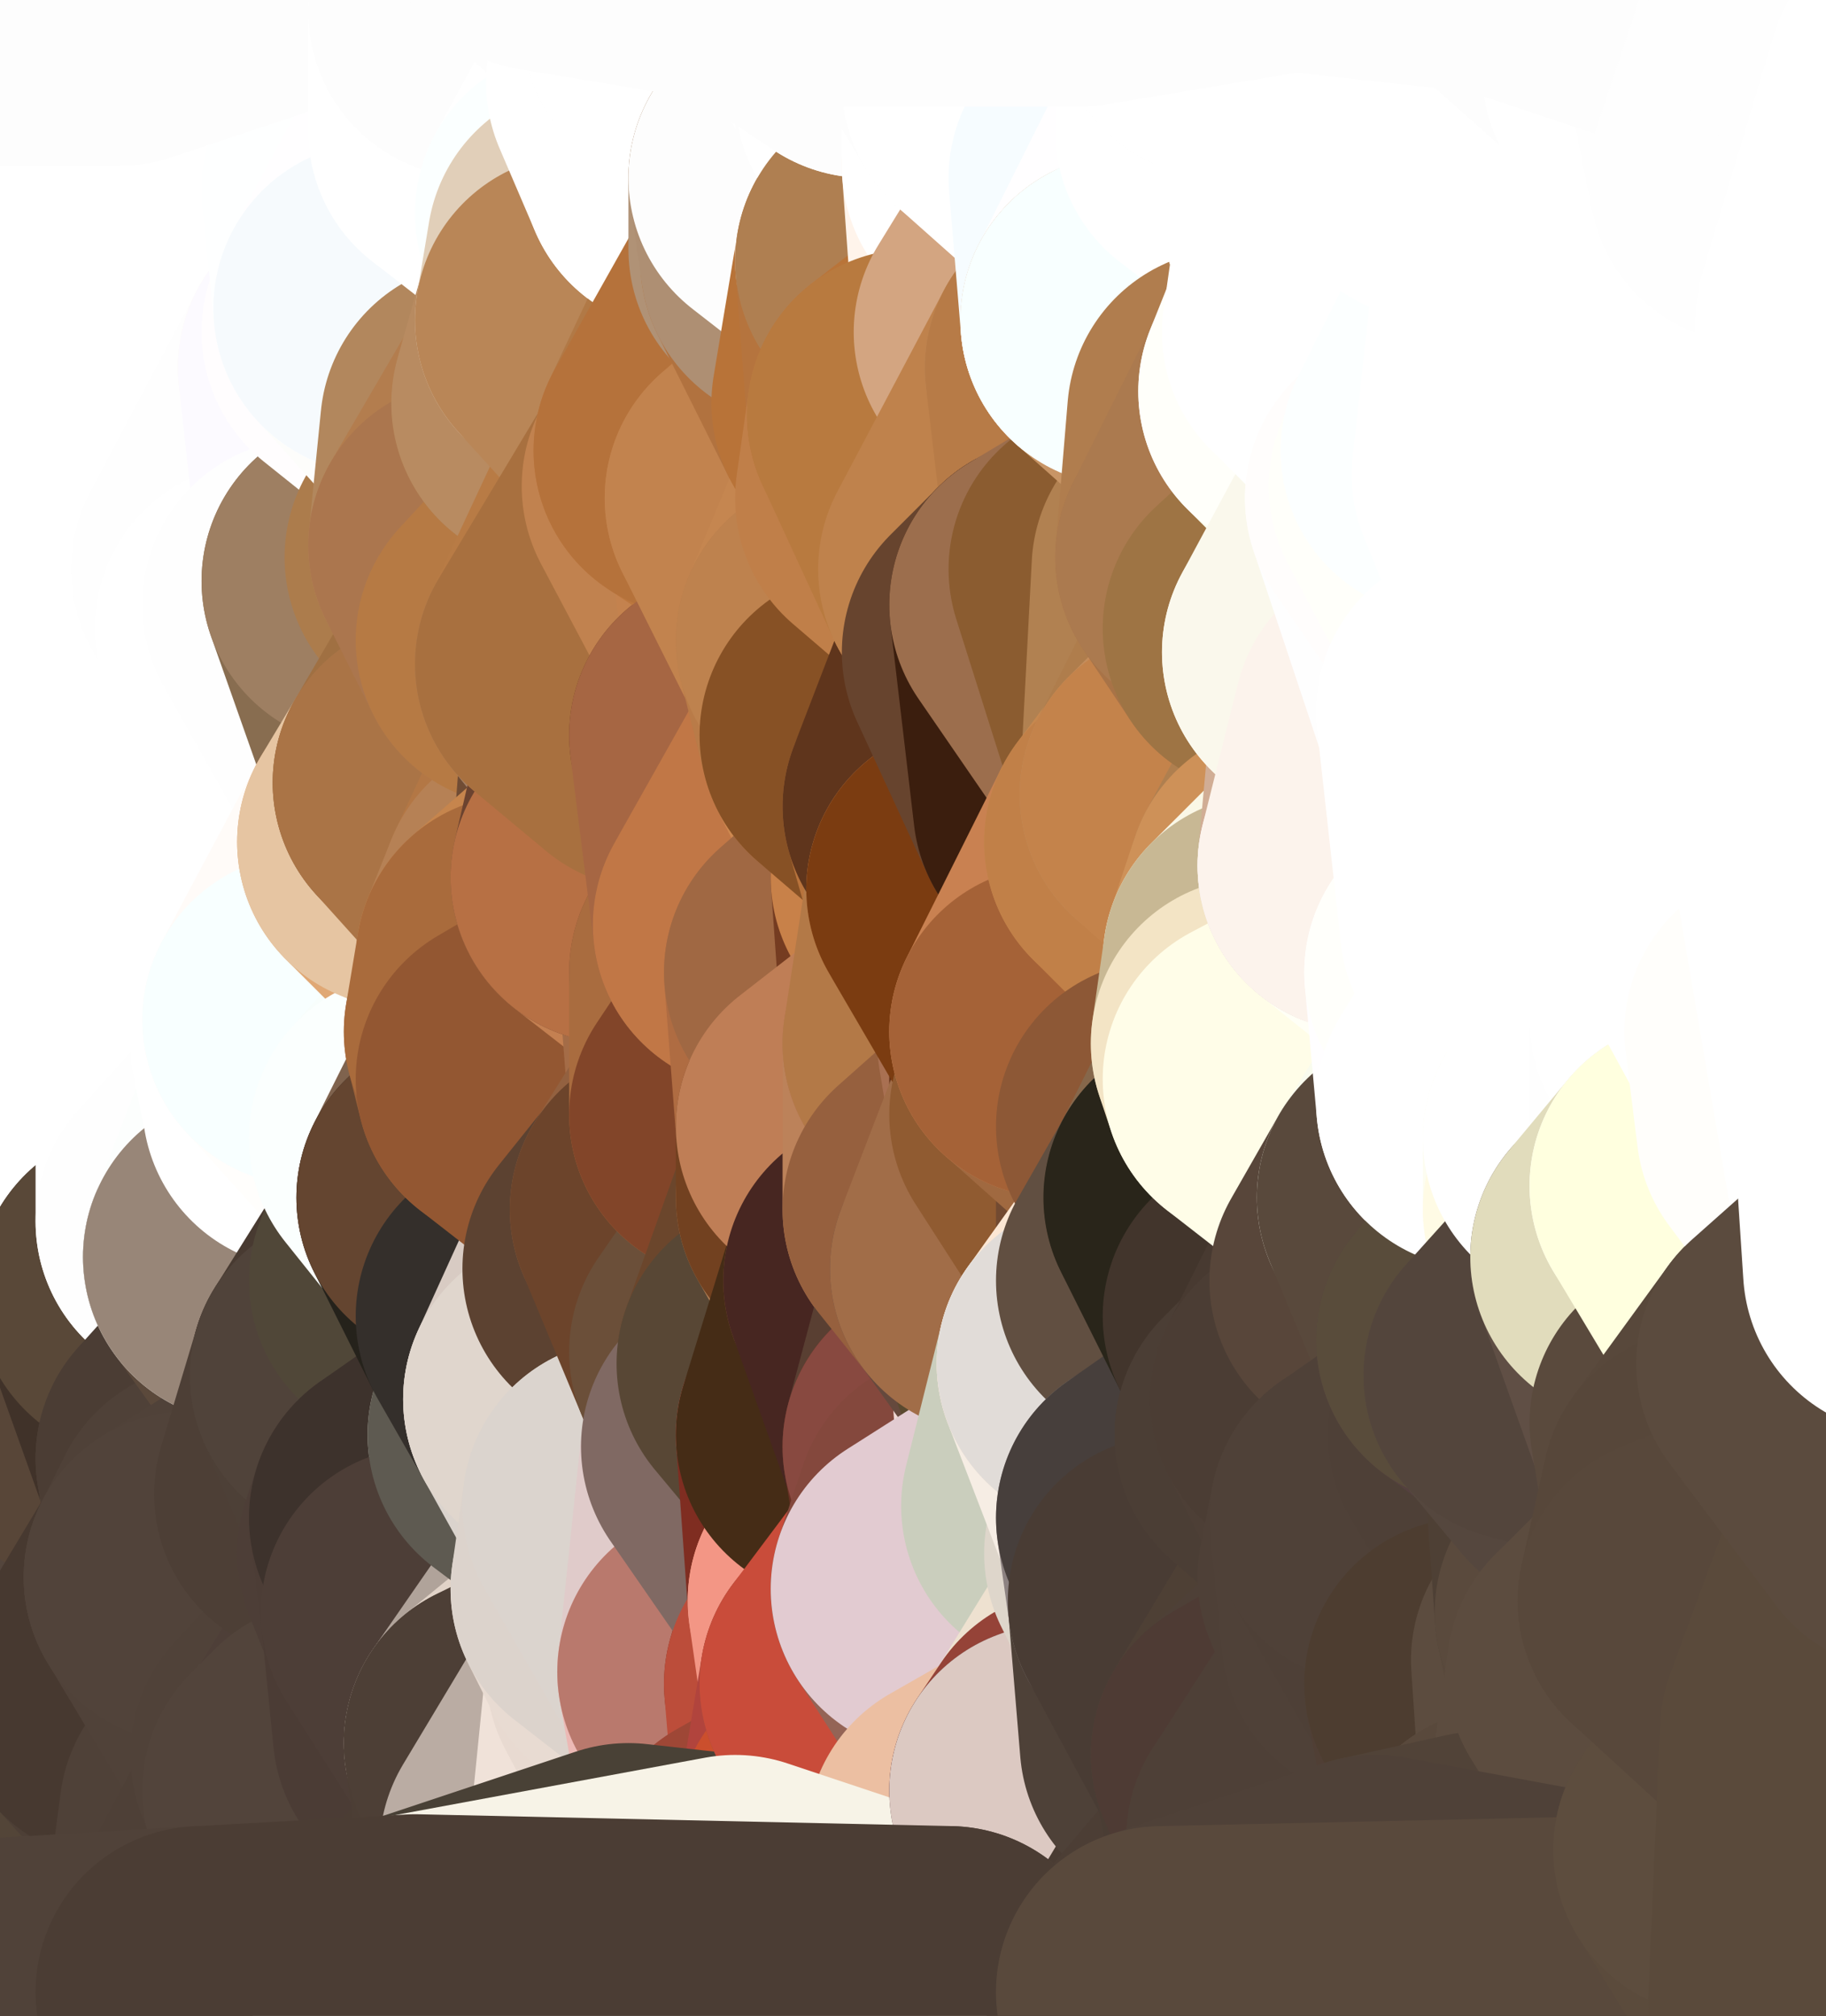 <?xml version="1.0" standalone="yes"?>
<svg width="154" height="170" xmlns="http://www.w3.org/2000/svg" version="1.1" ><rect width="100%" height="100%" fill="#333333" stroke="none"/><polygon points="-9,60 -9,160 -5,103" fill="rgba(252, 255, 255, 1)" stroke="rgba(252, 255, 255, 1)" stroke-width="28" stroke-linejoin="round"/>
		<polygon points="-9,60 -6,40 -4,3" fill="rgba(254, 254, 254, 1)" stroke="rgba(254, 254, 254, 1)" stroke-width="28" stroke-linejoin="round"/>
		<polygon points="-9,60 -5,103 -1,80" fill="rgba(254, 254, 254, 1)" stroke="rgba(254, 254, 254, 1)" stroke-width="28" stroke-linejoin="round"/>
		<polygon points="-9,160 0,169 0,163" fill="rgba(83, 69, 60, 1)" stroke="rgba(83, 69, 60, 1)" stroke-width="28" stroke-linejoin="round"/>
		<polygon points="-5,103 -9,160 0,123" fill="rgba(79, 65, 56, 1)" stroke="rgba(79, 65, 56, 1)" stroke-width="28" stroke-linejoin="round"/>
		<polygon points="-9,160 -1,140 0,123" fill="rgba(83, 69, 60, 1)" stroke="rgba(83, 69, 60, 1)" stroke-width="28" stroke-linejoin="round"/>
		<polygon points="-1,80 -5,103 0,83" fill="rgba(254, 254, 254, 1)" stroke="rgba(254, 254, 254, 1)" stroke-width="28" stroke-linejoin="round"/>
		<polygon points="-5,103 0,123 3,113" fill="rgba(153, 139, 128, 1)" stroke="rgba(153, 139, 128, 1)" stroke-width="28" stroke-linejoin="round"/>
		<polygon points="-9,60 -1,80 0,63" fill="rgba(254, 254, 254, 1)" stroke="rgba(254, 254, 254, 1)" stroke-width="28" stroke-linejoin="round"/>
		<polygon points="-4,3 4,20 4,13" fill="rgba(254, 254, 254, 1)" stroke="rgba(254, 254, 254, 1)" stroke-width="28" stroke-linejoin="round"/>
		<polygon points="-4,3 -6,40 4,20" fill="rgba(254, 254, 254, 1)" stroke="rgba(254, 254, 254, 1)" stroke-width="28" stroke-linejoin="round"/>
		<polygon points="4,20 -6,40 5,23" fill="rgba(254, 254, 254, 1)" stroke="rgba(254, 254, 254, 1)" stroke-width="28" stroke-linejoin="round"/>
		<polygon points="-6,40 -9,60 2,43" fill="rgba(254, 254, 254, 1)" stroke="rgba(254, 254, 254, 1)" stroke-width="28" stroke-linejoin="round"/>
		<polygon points="-9,60 0,63 8,53" fill="rgba(254, 254, 254, 1)" stroke="rgba(254, 254, 254, 1)" stroke-width="28" stroke-linejoin="round"/>
		<polygon points="2,43 -9,60 8,53" fill="rgba(254, 254, 254, 1)" stroke="rgba(254, 254, 254, 1)" stroke-width="28" stroke-linejoin="round"/>
		<polygon points="0,83 -5,103 8,93" fill="rgba(254, 254, 254, 1)" stroke="rgba(254, 254, 254, 1)" stroke-width="28" stroke-linejoin="round"/>
		<polygon points="-5,103 8,100 8,93" fill="rgba(255, 254, 252, 1)" stroke="rgba(255, 254, 252, 1)" stroke-width="28" stroke-linejoin="round"/>
		<polygon points="-1,140 -9,160 8,153" fill="rgba(84, 70, 57, 1)" stroke="rgba(84, 70, 57, 1)" stroke-width="28" stroke-linejoin="round"/>
		<polygon points="-9,160 0,163 8,153" fill="rgba(83, 69, 56, 1)" stroke="rgba(83, 69, 56, 1)" stroke-width="28" stroke-linejoin="round"/>
		<polygon points="3,113 0,123 8,120" fill="rgba(89, 73, 60, 1)" stroke="rgba(89, 73, 60, 1)" stroke-width="28" stroke-linejoin="round"/>
		<polygon points="-1,80 0,83 7,83" fill="rgba(254, 254, 254, 1)" stroke="rgba(254, 254, 254, 1)" stroke-width="28" stroke-linejoin="round"/>
		<polygon points="0,0 -4,3 4,13" fill="rgba(253, 253, 253, 1)" stroke="rgba(253, 253, 253, 1)" stroke-width="28" stroke-linejoin="round"/>
		<polygon points="0,123 -1,140 9,133" fill="rgba(81, 67, 58, 1)" stroke="rgba(81, 67, 58, 1)" stroke-width="28" stroke-linejoin="round"/>
		<polygon points="7,83 0,83 8,93" fill="rgba(253, 253, 253, 1)" stroke="rgba(253, 253, 253, 1)" stroke-width="28" stroke-linejoin="round"/>
		<polygon points="7,143 -1,140 8,153" fill="rgba(85, 71, 58, 1)" stroke="rgba(85, 71, 58, 1)" stroke-width="28" stroke-linejoin="round"/>
		<polygon points="-1,140 7,143 9,133" fill="rgba(85, 71, 62, 1)" stroke="rgba(85, 71, 62, 1)" stroke-width="28" stroke-linejoin="round"/>
		<polygon points="-5,103 3,113 8,100" fill="rgba(251, 255, 255, 1)" stroke="rgba(251, 255, 255, 1)" stroke-width="28" stroke-linejoin="round"/>
		<polygon points="-6,40 2,43 11,33" fill="rgba(255, 255, 255, 1)" stroke="rgba(255, 255, 255, 1)" stroke-width="28" stroke-linejoin="round"/>
		<polygon points="5,23 -6,40 11,33" fill="rgba(254, 254, 254, 1)" stroke="rgba(254, 254, 254, 1)" stroke-width="28" stroke-linejoin="round"/>
		<polygon points="8,53 0,63 10,63" fill="rgba(255, 255, 255, 1)" stroke="rgba(255, 255, 255, 1)" stroke-width="28" stroke-linejoin="round"/>
		<polygon points="8,100 3,113 12,109" fill="rgba(254, 250, 247, 1)" stroke="rgba(254, 250, 247, 1)" stroke-width="28" stroke-linejoin="round"/>
		<polygon points="0,0 4,13 10,0" fill="rgba(252, 252, 252, 1)" stroke="rgba(252, 252, 252, 1)" stroke-width="28" stroke-linejoin="round"/>
		<polygon points="8,120 0,123 9,133" fill="rgba(78, 65, 56, 1)" stroke="rgba(78, 65, 56, 1)" stroke-width="28" stroke-linejoin="round"/>
		<polygon points="10,0 4,13 13,9" fill="rgba(255, 255, 255, 1)" stroke="rgba(255, 255, 255, 1)" stroke-width="28" stroke-linejoin="round"/>
		<polygon points="7,143 8,153 10,143" fill="rgba(83, 69, 56, 1)" stroke="rgba(83, 69, 56, 1)" stroke-width="28" stroke-linejoin="round"/>
		<polygon points="9,133 7,143 10,143" fill="rgba(84, 70, 61, 1)" stroke="rgba(84, 70, 61, 1)" stroke-width="28" stroke-linejoin="round"/>
		<polygon points="5,23 11,33 13,23" fill="rgba(255, 255, 255, 1)" stroke="rgba(255, 255, 255, 1)" stroke-width="28" stroke-linejoin="round"/>
		<polygon points="4,20 5,23 13,23" fill="rgba(255, 255, 255, 1)" stroke="rgba(255, 255, 255, 1)" stroke-width="28" stroke-linejoin="round"/>
		<polygon points="2,43 8,53 13,43" fill="rgba(255, 255, 255, 1)" stroke="rgba(255, 255, 255, 1)" stroke-width="28" stroke-linejoin="round"/>
		<polygon points="11,33 2,43 13,43" fill="rgba(255, 255, 255, 1)" stroke="rgba(255, 255, 255, 1)" stroke-width="28" stroke-linejoin="round"/>
		<polygon points="3,113 8,120 12,109" fill="rgba(108, 89, 74, 1)" stroke="rgba(108, 89, 74, 1)" stroke-width="28" stroke-linejoin="round"/>
		<polygon points="0,63 -1,80 10,63" fill="rgba(255, 255, 255, 1)" stroke="rgba(255, 255, 255, 1)" stroke-width="28" stroke-linejoin="round"/>
		<polygon points="-1,80 7,83 16,73" fill="rgba(255, 255, 255, 1)" stroke="rgba(255, 255, 255, 1)" stroke-width="28" stroke-linejoin="round"/>
		<polygon points="10,63 -1,80 16,73" fill="rgba(255, 255, 255, 1)" stroke="rgba(255, 255, 255, 1)" stroke-width="28" stroke-linejoin="round"/>
		<polygon points="8,120 9,133 17,123" fill="rgba(71, 58, 49, 1)" stroke="rgba(71, 58, 49, 1)" stroke-width="28" stroke-linejoin="round"/>
		<polygon points="7,83 8,93 17,89" fill="rgba(255, 255, 255, 1)" stroke="rgba(255, 255, 255, 1)" stroke-width="28" stroke-linejoin="round"/>
		<polygon points="0,163 0,169 17,168" fill="rgba(83, 69, 60, 1)" stroke="rgba(83, 69, 60, 1)" stroke-width="28" stroke-linejoin="round"/>
		<polygon points="8,100 12,109 17,103" fill="rgba(255, 255, 255, 1)" stroke="rgba(255, 255, 255, 1)" stroke-width="28" stroke-linejoin="round"/>
		<polygon points="10,63 16,73 17,68" fill="rgba(255, 255, 255, 1)" stroke="rgba(255, 255, 255, 1)" stroke-width="28" stroke-linejoin="round"/>
		<polygon points="11,33 13,43 14,33" fill="rgba(255, 255, 255, 1)" stroke="rgba(255, 255, 255, 1)" stroke-width="28" stroke-linejoin="round"/>
		<polygon points="13,23 11,33 14,33" fill="rgba(255, 255, 255, 1)" stroke="rgba(255, 255, 255, 1)" stroke-width="28" stroke-linejoin="round"/>
		<polygon points="4,13 4,20 13,23" fill="rgba(255, 255, 255, 1)" stroke="rgba(255, 255, 255, 1)" stroke-width="28" stroke-linejoin="round"/>
		<polygon points="9,133 16,133 18,129" fill="rgba(72, 58, 49, 1)" stroke="rgba(72, 58, 49, 1)" stroke-width="28" stroke-linejoin="round"/>
		<polygon points="17,123 9,133 18,129" fill="rgba(73, 59, 50, 1)" stroke="rgba(73, 59, 50, 1)" stroke-width="28" stroke-linejoin="round"/>
		<polygon points="8,153 0,163 17,168" fill="rgba(82, 68, 59, 1)" stroke="rgba(82, 68, 59, 1)" stroke-width="28" stroke-linejoin="round"/>
		<polygon points="9,133 10,143 16,133" fill="rgba(83, 69, 60, 1)" stroke="rgba(83, 69, 60, 1)" stroke-width="28" stroke-linejoin="round"/>
		<polygon points="13,9 4,13 13,23" fill="rgba(255, 255, 255, 1)" stroke="rgba(255, 255, 255, 1)" stroke-width="28" stroke-linejoin="round"/>
		<polygon points="10,0 13,9 19,3" fill="rgba(255, 255, 255, 1)" stroke="rgba(255, 255, 255, 1)" stroke-width="28" stroke-linejoin="round"/>
		<polygon points="13,43 8,53 20,48" fill="rgba(255, 255, 255, 1)" stroke="rgba(255, 255, 255, 1)" stroke-width="28" stroke-linejoin="round"/>
		<polygon points="17,68 16,73 19,73" fill="rgba(255, 255, 255, 1)" stroke="rgba(255, 255, 255, 1)" stroke-width="28" stroke-linejoin="round"/>
		<polygon points="10,143 8,153 19,153" fill="rgba(83, 69, 56, 1)" stroke="rgba(83, 69, 56, 1)" stroke-width="28" stroke-linejoin="round"/>
		<polygon points="17,103 12,109 21,106" fill="rgba(255, 254, 251, 1)" stroke="rgba(255, 254, 251, 1)" stroke-width="28" stroke-linejoin="round"/>
		<polygon points="12,109 8,120 17,123" fill="rgba(88, 70, 56, 1)" stroke="rgba(88, 70, 56, 1)" stroke-width="28" stroke-linejoin="round"/>
		<polygon points="8,93 8,100 17,103" fill="rgba(255, 255, 255, 1)" stroke="rgba(255, 255, 255, 1)" stroke-width="28" stroke-linejoin="round"/>
		<polygon points="8,53 10,63 22,53" fill="rgba(255, 255, 255, 1)" stroke="rgba(255, 255, 255, 1)" stroke-width="28" stroke-linejoin="round"/>
		<polygon points="20,48 8,53 22,53" fill="rgba(255, 255, 255, 1)" stroke="rgba(255, 255, 255, 1)" stroke-width="28" stroke-linejoin="round"/>
		<polygon points="19,3 13,9 22,6" fill="rgba(255, 255, 255, 1)" stroke="rgba(255, 255, 255, 1)" stroke-width="28" stroke-linejoin="round"/>
		<polygon points="13,9 13,23 22,13" fill="rgba(255, 255, 255, 1)" stroke="rgba(255, 255, 255, 1)" stroke-width="28" stroke-linejoin="round"/>
		<polygon points="8,153 17,168 19,153" fill="rgba(83, 69, 56, 1)" stroke="rgba(83, 69, 56, 1)" stroke-width="28" stroke-linejoin="round"/>
		<polygon points="8,93 17,103 17,89" fill="rgba(255, 255, 255, 1)" stroke="rgba(255, 255, 255, 1)" stroke-width="28" stroke-linejoin="round"/>
		<polygon points="13,23 14,33 23,29" fill="rgba(255, 255, 255, 1)" stroke="rgba(255, 255, 255, 1)" stroke-width="28" stroke-linejoin="round"/>
		<polygon points="13,9 22,13 22,6" fill="rgba(255, 255, 255, 1)" stroke="rgba(255, 255, 255, 1)" stroke-width="28" stroke-linejoin="round"/>
		<polygon points="16,73 7,83 17,89" fill="rgba(255, 255, 255, 1)" stroke="rgba(255, 255, 255, 1)" stroke-width="28" stroke-linejoin="round"/>
		<polygon points="10,143 19,153 25,148" fill="rgba(77, 63, 54, 1)" stroke="rgba(77, 63, 54, 1)" stroke-width="28" stroke-linejoin="round"/>
		<polygon points="10,63 17,68 22,53" fill="rgba(255, 255, 255, 1)" stroke="rgba(255, 255, 255, 1)" stroke-width="28" stroke-linejoin="round"/>
		<polygon points="16,73 17,89 19,73" fill="rgba(255, 255, 255, 1)" stroke="rgba(255, 255, 255, 1)" stroke-width="28" stroke-linejoin="round"/>
		<polygon points="20,48 22,53 26,51" fill="rgba(255, 255, 255, 1)" stroke="rgba(255, 255, 255, 1)" stroke-width="28" stroke-linejoin="round"/>
		<polygon points="17,89 25,88 26,86" fill="rgba(255, 255, 255, 1)" stroke="rgba(255, 255, 255, 1)" stroke-width="28" stroke-linejoin="round"/>
		<polygon points="12,109 17,123 26,113" fill="rgba(64, 50, 41, 1)" stroke="rgba(64, 50, 41, 1)" stroke-width="28" stroke-linejoin="round"/>
		<polygon points="21,106 12,109 26,113" fill="rgba(89, 72, 56, 1)" stroke="rgba(89, 72, 56, 1)" stroke-width="28" stroke-linejoin="round"/>
		<polygon points="25,148 19,153 26,151" fill="rgba(85, 71, 62, 1)" stroke="rgba(85, 71, 62, 1)" stroke-width="28" stroke-linejoin="round"/>
		<polygon points="17,89 17,103 26,93" fill="rgba(255, 255, 255, 1)" stroke="rgba(255, 255, 255, 1)" stroke-width="28" stroke-linejoin="round"/>
		<polygon points="25,88 17,89 26,93" fill="rgba(255, 255, 255, 1)" stroke="rgba(255, 255, 255, 1)" stroke-width="28" stroke-linejoin="round"/>
		<polygon points="17,123 18,129 27,126" fill="rgba(79, 65, 56, 1)" stroke="rgba(79, 65, 56, 1)" stroke-width="28" stroke-linejoin="round"/>
		<polygon points="19,73 17,89 26,86" fill="rgba(255, 255, 255, 1)" stroke="rgba(255, 255, 255, 1)" stroke-width="28" stroke-linejoin="round"/>
		<polygon points="16,133 10,143 25,148" fill="rgba(71, 57, 48, 1)" stroke="rgba(71, 57, 48, 1)" stroke-width="28" stroke-linejoin="round"/>
		<polygon points="17,68 19,73 28,69" fill="rgba(255, 255, 255, 1)" stroke="rgba(255, 255, 255, 1)" stroke-width="28" stroke-linejoin="round"/>
		<polygon points="10,0 19,3 28,-6" fill="rgba(253, 253, 253, 1)" stroke="rgba(253, 253, 253, 1)" stroke-width="28" stroke-linejoin="round"/>
		<polygon points="25,148 26,151 28,149" fill="rgba(83, 69, 60, 1)" stroke="rgba(83, 69, 60, 1)" stroke-width="28" stroke-linejoin="round"/>
		<polygon points="17,103 21,106 26,93" fill="rgba(254, 254, 254, 1)" stroke="rgba(254, 254, 254, 1)" stroke-width="28" stroke-linejoin="round"/>
		<polygon points="22,13 13,23 23,29" fill="rgba(255, 255, 255, 1)" stroke="rgba(255, 255, 255, 1)" stroke-width="28" stroke-linejoin="round"/>
		<polygon points="26,113 17,123 27,126" fill="rgba(75, 61, 52, 1)" stroke="rgba(75, 61, 52, 1)" stroke-width="28" stroke-linejoin="round"/>
		<polygon points="14,33 13,43 20,48" fill="rgba(255, 255, 255, 1)" stroke="rgba(255, 255, 255, 1)" stroke-width="28" stroke-linejoin="round"/>
		<polygon points="23,29 29,31 31,28" fill="rgba(255, 255, 255, 1)" stroke="rgba(255, 255, 255, 1)" stroke-width="28" stroke-linejoin="round"/>
		<polygon points="26,113 27,126 30,116" fill="rgba(79, 65, 56, 1)" stroke="rgba(79, 65, 56, 1)" stroke-width="28" stroke-linejoin="round"/>
		<polygon points="22,53 17,68 28,69" fill="rgba(255, 255, 255, 1)" stroke="rgba(255, 255, 255, 1)" stroke-width="28" stroke-linejoin="round"/>
		<polygon points="19,3 22,6 28,-6" fill="rgba(253, 253, 253, 1)" stroke="rgba(253, 253, 253, 1)" stroke-width="28" stroke-linejoin="round"/>
		<polygon points="14,33 20,48 23,29" fill="rgba(255, 255, 255, 1)" stroke="rgba(255, 255, 255, 1)" stroke-width="28" stroke-linejoin="round"/>
		<polygon points="31,16 23,29 32,26" fill="rgba(255, 255, 255, 1)" stroke="rgba(255, 255, 255, 1)" stroke-width="28" stroke-linejoin="round"/>
		<polygon points="23,29 31,28 32,26" fill="rgba(255, 255, 255, 1)" stroke="rgba(255, 255, 255, 1)" stroke-width="28" stroke-linejoin="round"/>
		<polygon points="20,48 26,51 31,49" fill="rgba(254, 254, 254, 1)" stroke="rgba(254, 254, 254, 1)" stroke-width="28" stroke-linejoin="round"/>
		<polygon points="22,13 23,29 31,16" fill="rgba(255, 255, 255, 1)" stroke="rgba(255, 255, 255, 1)" stroke-width="28" stroke-linejoin="round"/>
		<polygon points="23,29 20,48 29,31" fill="rgba(255, 255, 255, 1)" stroke="rgba(255, 255, 255, 1)" stroke-width="28" stroke-linejoin="round"/>
		<polygon points="19,73 26,86 28,69" fill="rgba(255, 255, 255, 1)" stroke="rgba(255, 255, 255, 1)" stroke-width="28" stroke-linejoin="round"/>
		<polygon points="18,129 16,133 27,126" fill="rgba(79, 65, 56, 1)" stroke="rgba(79, 65, 56, 1)" stroke-width="28" stroke-linejoin="round"/>
		<polygon points="27,126 34,131 35,128" fill="rgba(74, 60, 51, 1)" stroke="rgba(74, 60, 51, 1)" stroke-width="28" stroke-linejoin="round"/>
		<polygon points="26,113 30,116 35,108" fill="rgba(86, 72, 63, 1)" stroke="rgba(86, 72, 63, 1)" stroke-width="28" stroke-linejoin="round"/>
		<polygon points="21,106 26,113 35,108" fill="rgba(91, 73, 59, 1)" stroke="rgba(91, 73, 59, 1)" stroke-width="28" stroke-linejoin="round"/>
		<polygon points="28,69 34,71 35,67" fill="rgba(246, 253, 255, 1)" stroke="rgba(246, 253, 255, 1)" stroke-width="28" stroke-linejoin="round"/>
		<polygon points="27,126 16,133 34,131" fill="rgba(80, 66, 57, 1)" stroke="rgba(80, 66, 57, 1)" stroke-width="28" stroke-linejoin="round"/>
		<polygon points="22,6 22,13 31,16" fill="rgba(255, 255, 255, 1)" stroke="rgba(255, 255, 255, 1)" stroke-width="28" stroke-linejoin="round"/>
		<polygon points="19,153 17,168 26,151" fill="rgba(79, 65, 56, 1)" stroke="rgba(79, 65, 56, 1)" stroke-width="28" stroke-linejoin="round"/>
		<polygon points="16,133 25,148 36,136" fill="rgba(80, 66, 57, 1)" stroke="rgba(80, 66, 57, 1)" stroke-width="28" stroke-linejoin="round"/>
		<polygon points="34,131 16,133 36,136" fill="rgba(81, 67, 58, 1)" stroke="rgba(81, 67, 58, 1)" stroke-width="28" stroke-linejoin="round"/>
		<polygon points="26,151 17,168 35,167" fill="rgba(78, 64, 55, 1)" stroke="rgba(78, 64, 55, 1)" stroke-width="28" stroke-linejoin="round"/>
		<polygon points="26,93 21,106 35,96" fill="rgba(252, 254, 253, 1)" stroke="rgba(252, 254, 253, 1)" stroke-width="28" stroke-linejoin="round"/>
		<polygon points="29,31 20,48 31,49" fill="rgba(254, 254, 254, 1)" stroke="rgba(254, 254, 254, 1)" stroke-width="28" stroke-linejoin="round"/>
		<polygon points="25,88 26,93 26,86" fill="rgba(255, 255, 255, 1)" stroke="rgba(255, 255, 255, 1)" stroke-width="28" stroke-linejoin="round"/>
		<polygon points="22,6 31,16 37,8" fill="rgba(255, 255, 255, 1)" stroke="rgba(255, 255, 255, 1)" stroke-width="28" stroke-linejoin="round"/>
		<polygon points="25,148 28,149 36,136" fill="rgba(80, 66, 57, 1)" stroke="rgba(80, 66, 57, 1)" stroke-width="28" stroke-linejoin="round"/>
		<polygon points="21,106 35,108 35,96" fill="rgba(152, 134, 120, 1)" stroke="rgba(152, 134, 120, 1)" stroke-width="28" stroke-linejoin="round"/>
		<polygon points="28,69 26,86 34,71" fill="rgba(255, 255, 255, 1)" stroke="rgba(255, 255, 255, 1)" stroke-width="28" stroke-linejoin="round"/>
		<polygon points="26,51 22,53 28,69" fill="rgba(255, 255, 255, 1)" stroke="rgba(255, 255, 255, 1)" stroke-width="28" stroke-linejoin="round"/>
		<polygon points="36,136 28,149 37,146" fill="rgba(78, 63, 56, 1)" stroke="rgba(78, 63, 56, 1)" stroke-width="28" stroke-linejoin="round"/>
		<polygon points="28,-6 22,6 37,8" fill="rgba(255, 255, 255, 1)" stroke="rgba(255, 255, 255, 1)" stroke-width="28" stroke-linejoin="round"/>
		<polygon points="30,116 27,126 35,128" fill="rgba(77, 63, 54, 1)" stroke="rgba(77, 63, 54, 1)" stroke-width="28" stroke-linejoin="round"/>
		<polygon points="26,51 28,69 35,67" fill="rgba(255, 255, 255, 1)" stroke="rgba(255, 255, 255, 1)" stroke-width="28" stroke-linejoin="round"/>
		<polygon points="35,96 35,108 39,101" fill="rgba(173, 163, 151, 1)" stroke="rgba(173, 163, 151, 1)" stroke-width="28" stroke-linejoin="round"/>
		<polygon points="26,86 26,93 35,96" fill="rgba(255, 255, 255, 1)" stroke="rgba(255, 255, 255, 1)" stroke-width="28" stroke-linejoin="round"/>
		<polygon points="28,-6 37,8 40,1" fill="rgba(253, 253, 253, 1)" stroke="rgba(253, 253, 253, 1)" stroke-width="28" stroke-linejoin="round"/>
		<polygon points="37,8 31,16 40,11" fill="rgba(255, 255, 255, 1)" stroke="rgba(255, 255, 255, 1)" stroke-width="28" stroke-linejoin="round"/>
		<polygon points="31,28 29,31 41,36" fill="rgba(254, 254, 254, 1)" stroke="rgba(254, 254, 254, 1)" stroke-width="28" stroke-linejoin="round"/>
		<polygon points="29,31 38,47 41,36" fill="rgba(253, 248, 242, 1)" stroke="rgba(253, 248, 242, 1)" stroke-width="28" stroke-linejoin="round"/>
		<polygon points="38,47 40,46 41,36" fill="rgba(180, 142, 97, 1)" stroke="rgba(180, 142, 97, 1)" stroke-width="28" stroke-linejoin="round"/>
		<polygon points="29,31 31,49 38,47" fill="rgba(252, 250, 255, 1)" stroke="rgba(252, 250, 255, 1)" stroke-width="28" stroke-linejoin="round"/>
		<polygon points="35,67 34,71 37,66" fill="rgba(255, 252, 236, 1)" stroke="rgba(255, 252, 236, 1)" stroke-width="28" stroke-linejoin="round"/>
		<polygon points="31,49 35,67 37,66" fill="rgba(255, 253, 246, 1)" stroke="rgba(255, 253, 246, 1)" stroke-width="28" stroke-linejoin="round"/>
		<polygon points="31,49 26,51 35,67" fill="rgba(254, 254, 254, 1)" stroke="rgba(254, 254, 254, 1)" stroke-width="28" stroke-linejoin="round"/>
		<polygon points="26,86 35,96 43,87" fill="rgba(255, 254, 252, 1)" stroke="rgba(255, 254, 252, 1)" stroke-width="28" stroke-linejoin="round"/>
		<polygon points="34,71 26,86 44,81" fill="rgba(255, 251, 248, 1)" stroke="rgba(255, 251, 248, 1)" stroke-width="28" stroke-linejoin="round"/>
		<polygon points="26,86 43,87 44,81" fill="rgba(248, 255, 255, 1)" stroke="rgba(248, 255, 255, 1)" stroke-width="28" stroke-linejoin="round"/>
		<polygon points="43,87 35,96 44,91" fill="rgba(248, 254, 252, 1)" stroke="rgba(248, 254, 252, 1)" stroke-width="28" stroke-linejoin="round"/>
		<polygon points="43,147 37,146 44,154" fill="rgba(77, 63, 54, 1)" stroke="rgba(77, 63, 54, 1)" stroke-width="28" stroke-linejoin="round"/>
		<polygon points="28,149 35,167 44,154" fill="rgba(80, 66, 57, 1)" stroke="rgba(80, 66, 57, 1)" stroke-width="28" stroke-linejoin="round"/>
		<polygon points="37,146 28,149 44,154" fill="rgba(78, 64, 55, 1)" stroke="rgba(78, 64, 55, 1)" stroke-width="28" stroke-linejoin="round"/>
		<polygon points="31,49 37,66 44,54" fill="rgba(136, 109, 80, 1)" stroke="rgba(136, 109, 80, 1)" stroke-width="28" stroke-linejoin="round"/>
		<polygon points="38,47 31,49 44,54" fill="rgba(158, 127, 98, 1)" stroke="rgba(158, 127, 98, 1)" stroke-width="28" stroke-linejoin="round"/>
		<polygon points="32,26 31,28 41,36" fill="rgba(255, 253, 254, 1)" stroke="rgba(255, 253, 254, 1)" stroke-width="28" stroke-linejoin="round"/>
		<polygon points="28,149 26,151 35,167" fill="rgba(82, 68, 59, 1)" stroke="rgba(82, 68, 59, 1)" stroke-width="28" stroke-linejoin="round"/>
		<polygon points="30,116 35,128 45,121" fill="rgba(77, 64, 55, 1)" stroke="rgba(77, 64, 55, 1)" stroke-width="28" stroke-linejoin="round"/>
		<polygon points="35,108 30,116 44,111" fill="rgba(72, 58, 49, 1)" stroke="rgba(72, 58, 49, 1)" stroke-width="28" stroke-linejoin="round"/>
		<polygon points="40,46 38,47 44,54" fill="rgba(172, 124, 76, 1)" stroke="rgba(172, 124, 76, 1)" stroke-width="28" stroke-linejoin="round"/>
		<polygon points="34,71 44,81 46,76" fill="rgba(224, 168, 117, 1)" stroke="rgba(224, 168, 117, 1)" stroke-width="28" stroke-linejoin="round"/>
		<polygon points="28,-6 40,1 46,-8" fill="rgba(253, 253, 253, 1)" stroke="rgba(253, 253, 253, 1)" stroke-width="28" stroke-linejoin="round"/>
		<polygon points="44,111 30,116 45,121" fill="rgba(80, 67, 58, 1)" stroke="rgba(80, 67, 58, 1)" stroke-width="28" stroke-linejoin="round"/>
		<polygon points="39,101 35,108 44,111" fill="rgba(80, 71, 56, 1)" stroke="rgba(80, 71, 56, 1)" stroke-width="28" stroke-linejoin="round"/>
		<polygon points="35,96 39,101 44,91" fill="rgba(251, 255, 254, 1)" stroke="rgba(251, 255, 254, 1)" stroke-width="28" stroke-linejoin="round"/>
		<polygon points="35,128 34,131 36,136" fill="rgba(77, 62, 55, 1)" stroke="rgba(77, 62, 55, 1)" stroke-width="28" stroke-linejoin="round"/>
		<polygon points="37,66 34,71 46,76" fill="rgba(230, 197, 162, 1)" stroke="rgba(230, 197, 162, 1)" stroke-width="28" stroke-linejoin="round"/>
		<polygon points="44,154 35,167 46,156" fill="rgba(77, 63, 54, 1)" stroke="rgba(77, 63, 54, 1)" stroke-width="28" stroke-linejoin="round"/>
		<polygon points="36,136 37,146 43,147" fill="rgba(75, 60, 53, 1)" stroke="rgba(75, 60, 53, 1)" stroke-width="28" stroke-linejoin="round"/>
		<polygon points="37,8 40,11 40,1" fill="rgba(255, 255, 255, 1)" stroke="rgba(255, 255, 255, 1)" stroke-width="28" stroke-linejoin="round"/>
		<polygon points="44,111 45,121 48,118" fill="rgba(57, 48, 41, 1)" stroke="rgba(57, 48, 41, 1)" stroke-width="28" stroke-linejoin="round"/>
		<polygon points="31,16 32,26 40,11" fill="rgba(254, 255, 255, 1)" stroke="rgba(254, 255, 255, 1)" stroke-width="28" stroke-linejoin="round"/>
		<polygon points="32,26 41,36 49,27" fill="rgba(253, 253, 251, 1)" stroke="rgba(253, 253, 251, 1)" stroke-width="28" stroke-linejoin="round"/>
		<polygon points="41,36 47,34 49,27" fill="rgba(180, 145, 105, 1)" stroke="rgba(180, 145, 105, 1)" stroke-width="28" stroke-linejoin="round"/>
		<polygon points="40,11 32,26 49,18" fill="rgba(255, 254, 255, 1)" stroke="rgba(255, 254, 255, 1)" stroke-width="28" stroke-linejoin="round"/>
		<polygon points="49,18 32,26 50,21" fill="rgba(252, 255, 255, 1)" stroke="rgba(252, 255, 255, 1)" stroke-width="28" stroke-linejoin="round"/>
		<polygon points="32,26 49,27 50,21" fill="rgba(246, 250, 253, 1)" stroke="rgba(246, 250, 253, 1)" stroke-width="28" stroke-linejoin="round"/>
		<polygon points="44,54 37,66 49,56" fill="rgba(160, 112, 66, 1)" stroke="rgba(160, 112, 66, 1)" stroke-width="28" stroke-linejoin="round"/>
		<polygon points="0,0 10,0 28,-6" fill="rgba(253, 253, 253, 1)" stroke="rgba(253, 253, 253, 1)" stroke-width="28" stroke-linejoin="round"/>
		<polygon points="35,128 36,136 52,134" fill="rgba(76, 61, 54, 1)" stroke="rgba(76, 61, 54, 1)" stroke-width="28" stroke-linejoin="round"/>
		<polygon points="45,121 35,128 52,134" fill="rgba(61, 50, 44, 1)" stroke="rgba(61, 50, 44, 1)" stroke-width="28" stroke-linejoin="round"/>
		<polygon points="49,56 37,66 53,61" fill="rgba(155, 111, 72, 1)" stroke="rgba(155, 111, 72, 1)" stroke-width="28" stroke-linejoin="round"/>
		<polygon points="45,121 52,134 53,127" fill="rgba(191, 189, 177, 1)" stroke="rgba(191, 189, 177, 1)" stroke-width="28" stroke-linejoin="round"/>
		<polygon points="44,91 39,101 53,98" fill="rgba(127, 99, 78, 1)" stroke="rgba(127, 99, 78, 1)" stroke-width="28" stroke-linejoin="round"/>
		<polygon points="39,101 44,111 53,107" fill="rgba(37, 34, 27, 1)" stroke="rgba(37, 34, 27, 1)" stroke-width="28" stroke-linejoin="round"/>
		<polygon points="36,136 43,147 52,134" fill="rgba(77, 62, 55, 1)" stroke="rgba(77, 62, 55, 1)" stroke-width="28" stroke-linejoin="round"/>
		<polygon points="41,36 40,46 47,34" fill="rgba(178, 135, 93, 1)" stroke="rgba(178, 135, 93, 1)" stroke-width="28" stroke-linejoin="round"/>
		<polygon points="52,134 43,147 54,138" fill="rgba(176, 163, 154, 1)" stroke="rgba(176, 163, 154, 1)" stroke-width="28" stroke-linejoin="round"/>
		<polygon points="46,156 35,167 53,161" fill="rgba(75, 61, 52, 1)" stroke="rgba(75, 61, 52, 1)" stroke-width="28" stroke-linejoin="round"/>
		<polygon points="39,101 53,107 53,98" fill="rgba(100, 69, 48, 1)" stroke="rgba(100, 69, 48, 1)" stroke-width="28" stroke-linejoin="round"/>
		<polygon points="40,1 40,11 55,7" fill="rgba(255, 255, 255, 1)" stroke="rgba(255, 255, 255, 1)" stroke-width="28" stroke-linejoin="round"/>
		<polygon points="40,11 49,18 55,7" fill="rgba(255, 255, 255, 1)" stroke="rgba(255, 255, 255, 1)" stroke-width="28" stroke-linejoin="round"/>
		<polygon points="54,138 43,147 55,141" fill="rgba(225, 211, 200, 1)" stroke="rgba(225, 211, 200, 1)" stroke-width="28" stroke-linejoin="round"/>
		<polygon points="37,66 46,76 53,61" fill="rgba(170, 116, 70, 1)" stroke="rgba(170, 116, 70, 1)" stroke-width="28" stroke-linejoin="round"/>
		<polygon points="46,76 52,74 53,61" fill="rgba(179, 119, 69, 1)" stroke="rgba(179, 119, 69, 1)" stroke-width="28" stroke-linejoin="round"/>
		<polygon points="48,118 45,121 53,127" fill="rgba(94, 90, 81, 1)" stroke="rgba(94, 90, 81, 1)" stroke-width="28" stroke-linejoin="round"/>
		<polygon points="47,34 40,46 56,41" fill="rgba(179, 125, 78, 1)" stroke="rgba(179, 125, 78, 1)" stroke-width="28" stroke-linejoin="round"/>
		<polygon points="44,111 48,118 53,107" fill="rgba(52, 47, 43, 1)" stroke="rgba(52, 47, 43, 1)" stroke-width="28" stroke-linejoin="round"/>
		<polygon points="53,98 53,107 57,102" fill="rgba(98, 60, 39, 1)" stroke="rgba(98, 60, 39, 1)" stroke-width="28" stroke-linejoin="round"/>
		<polygon points="40,46 44,54 56,41" fill="rgba(171, 118, 78, 1)" stroke="rgba(171, 118, 78, 1)" stroke-width="28" stroke-linejoin="round"/>
		<polygon points="46,-8 40,1 55,7" fill="rgba(253, 253, 253, 1)" stroke="rgba(253, 253, 253, 1)" stroke-width="28" stroke-linejoin="round"/>
		<polygon points="46,76 44,81 52,74" fill="rgba(182, 129, 85, 1)" stroke="rgba(182, 129, 85, 1)" stroke-width="28" stroke-linejoin="round"/>
		<polygon points="46,-8 55,7 58,2" fill="rgba(253, 253, 253, 1)" stroke="rgba(253, 253, 253, 1)" stroke-width="28" stroke-linejoin="round"/>
		<polygon points="55,7 49,18 58,14" fill="rgba(255, 255, 255, 1)" stroke="rgba(255, 255, 255, 1)" stroke-width="28" stroke-linejoin="round"/>
		<polygon points="44,54 49,56 56,41" fill="rgba(182, 122, 68, 1)" stroke="rgba(182, 122, 68, 1)" stroke-width="28" stroke-linejoin="round"/>
		<polygon points="43,147 44,154 46,156" fill="rgba(76, 62, 53, 1)" stroke="rgba(76, 62, 53, 1)" stroke-width="28" stroke-linejoin="round"/>
		<polygon points="56,41 58,41 59,38" fill="rgba(177, 115, 66, 1)" stroke="rgba(177, 115, 66, 1)" stroke-width="28" stroke-linejoin="round"/>
		<polygon points="47,34 56,41 59,38" fill="rgba(173, 121, 73, 1)" stroke="rgba(173, 121, 73, 1)" stroke-width="28" stroke-linejoin="round"/>
		<polygon points="49,18 50,21 58,14" fill="rgba(251, 255, 255, 1)" stroke="rgba(251, 255, 255, 1)" stroke-width="28" stroke-linejoin="round"/>
		<polygon points="43,147 46,156 55,141" fill="rgba(77, 63, 54, 1)" stroke="rgba(77, 63, 54, 1)" stroke-width="28" stroke-linejoin="round"/>
		<polygon points="53,61 52,74 55,61" fill="rgba(112, 76, 52, 1)" stroke="rgba(112, 76, 52, 1)" stroke-width="28" stroke-linejoin="round"/>
		<polygon points="49,56 53,61 55,61" fill="rgba(163, 127, 101, 1)" stroke="rgba(163, 127, 101, 1)" stroke-width="28" stroke-linejoin="round"/>
		<polygon points="52,74 44,81 61,81" fill="rgba(198, 133, 77, 1)" stroke="rgba(198, 133, 77, 1)" stroke-width="28" stroke-linejoin="round"/>
		<polygon points="49,27 47,34 59,38" fill="rgba(184, 139, 97, 1)" stroke="rgba(184, 139, 97, 1)" stroke-width="28" stroke-linejoin="round"/>
		<polygon points="53,107 48,118 62,114" fill="rgba(216, 203, 195, 1)" stroke="rgba(216, 203, 195, 1)" stroke-width="28" stroke-linejoin="round"/>
		<polygon points="43,87 44,91 61,81" fill="rgba(156, 97, 57, 1)" stroke="rgba(156, 97, 57, 1)" stroke-width="28" stroke-linejoin="round"/>
		<polygon points="44,81 43,87 61,81" fill="rgba(169, 107, 60, 1)" stroke="rgba(169, 107, 60, 1)" stroke-width="28" stroke-linejoin="round"/>
		<polygon points="54,138 55,141 61,141" fill="rgba(232, 219, 210, 1)" stroke="rgba(232, 219, 210, 1)" stroke-width="28" stroke-linejoin="round"/>
		<polygon points="48,118 53,127 63,122" fill="rgba(218, 211, 205, 1)" stroke="rgba(218, 211, 205, 1)" stroke-width="28" stroke-linejoin="round"/>
		<polygon points="62,114 48,118 63,122" fill="rgba(224, 214, 205, 1)" stroke="rgba(224, 214, 205, 1)" stroke-width="28" stroke-linejoin="round"/>
		<polygon points="53,98 57,102 62,94" fill="rgba(138, 87, 56, 1)" stroke="rgba(138, 87, 56, 1)" stroke-width="28" stroke-linejoin="round"/>
		<polygon points="61,81 53,98 62,94" fill="rgba(154, 98, 65, 1)" stroke="rgba(154, 98, 65, 1)" stroke-width="28" stroke-linejoin="round"/>
		<polygon points="44,91 53,98 61,81" fill="rgba(147, 87, 50, 1)" stroke="rgba(147, 87, 50, 1)" stroke-width="28" stroke-linejoin="round"/>
		<polygon points="52,74 61,81 64,78" fill="rgba(196, 128, 81, 1)" stroke="rgba(196, 128, 81, 1)" stroke-width="28" stroke-linejoin="round"/>
		<polygon points="53,161 62,162 64,158" fill="rgba(255, 248, 237, 1)" stroke="rgba(255, 248, 237, 1)" stroke-width="28" stroke-linejoin="round"/>
		<polygon points="46,-8 58,2 64,-5" fill="rgba(253, 253, 253, 1)" stroke="rgba(253, 253, 253, 1)" stroke-width="28" stroke-linejoin="round"/>
		<polygon points="62,82 61,81 62,94" fill="rgba(164, 108, 71, 1)" stroke="rgba(164, 108, 71, 1)" stroke-width="28" stroke-linejoin="round"/>
		<polygon points="46,156 53,161 55,141" fill="rgba(186, 172, 163, 1)" stroke="rgba(186, 172, 163, 1)" stroke-width="28" stroke-linejoin="round"/>
		<polygon points="59,38 58,41 65,42" fill="rgba(187, 121, 71, 1)" stroke="rgba(187, 121, 71, 1)" stroke-width="28" stroke-linejoin="round"/>
		<polygon points="61,81 62,82 64,78" fill="rgba(129, 71, 31, 1)" stroke="rgba(129, 71, 31, 1)" stroke-width="28" stroke-linejoin="round"/>
		<polygon points="57,102 53,107 62,114" fill="rgba(92, 66, 49, 1)" stroke="rgba(92, 66, 49, 1)" stroke-width="28" stroke-linejoin="round"/>
		<polygon points="55,61 52,74 62,62" fill="rgba(108, 67, 47, 1)" stroke="rgba(108, 67, 47, 1)" stroke-width="28" stroke-linejoin="round"/>
		<polygon points="55,141 53,161 64,158" fill="rgba(240, 226, 217, 1)" stroke="rgba(240, 226, 217, 1)" stroke-width="28" stroke-linejoin="round"/>
		<polygon points="56,41 49,56 58,41" fill="rgba(184, 123, 69, 1)" stroke="rgba(184, 123, 69, 1)" stroke-width="28" stroke-linejoin="round"/>
		<polygon points="58,14 67,21 67,15" fill="rgba(250, 249, 244, 1)" stroke="rgba(250, 249, 244, 1)" stroke-width="28" stroke-linejoin="round"/>
		<polygon points="58,14 50,21 67,21" fill="rgba(255, 255, 246, 1)" stroke="rgba(255, 255, 246, 1)" stroke-width="28" stroke-linejoin="round"/>
		<polygon points="62,114 63,122 66,115" fill="rgba(219, 211, 198, 1)" stroke="rgba(219, 211, 198, 1)" stroke-width="28" stroke-linejoin="round"/>
		<polygon points="61,141 55,141 64,158" fill="rgba(232, 218, 209, 1)" stroke="rgba(232, 218, 209, 1)" stroke-width="28" stroke-linejoin="round"/>
		<polygon points="58,41 55,61 67,58" fill="rgba(159, 105, 59, 1)" stroke="rgba(159, 105, 59, 1)" stroke-width="28" stroke-linejoin="round"/>
		<polygon points="55,61 62,62 67,58" fill="rgba(87, 53, 28, 1)" stroke="rgba(87, 53, 28, 1)" stroke-width="28" stroke-linejoin="round"/>
		<polygon points="50,21 49,27 67,21" fill="rgba(225, 207, 185, 1)" stroke="rgba(225, 207, 185, 1)" stroke-width="28" stroke-linejoin="round"/>
		<polygon points="49,27 59,38 67,21" fill="rgba(185, 134, 87, 1)" stroke="rgba(185, 134, 87, 1)" stroke-width="28" stroke-linejoin="round"/>
		<polygon points="62,62 52,74 64,78" fill="rgba(183, 112, 68, 1)" stroke="rgba(183, 112, 68, 1)" stroke-width="28" stroke-linejoin="round"/>
		<polygon points="52,134 54,138 61,141" fill="rgba(232, 219, 210, 1)" stroke="rgba(232, 219, 210, 1)" stroke-width="28" stroke-linejoin="round"/>
		<polygon points="55,7 58,14 58,2" fill="rgba(255, 255, 255, 1)" stroke="rgba(255, 255, 255, 1)" stroke-width="28" stroke-linejoin="round"/>
		<polygon points="49,56 55,61 58,41" fill="rgba(168, 112, 63, 1)" stroke="rgba(168, 112, 63, 1)" stroke-width="28" stroke-linejoin="round"/>
		<polygon points="64,78 62,82 70,82" fill="rgba(135, 75, 49, 1)" stroke="rgba(135, 75, 49, 1)" stroke-width="28" stroke-linejoin="round"/>
		<polygon points="67,21 59,38 68,22" fill="rgba(177, 121, 70, 1)" stroke="rgba(177, 121, 70, 1)" stroke-width="28" stroke-linejoin="round"/>
		<polygon points="65,42 58,41 67,58" fill="rgba(193, 130, 79, 1)" stroke="rgba(193, 130, 79, 1)" stroke-width="28" stroke-linejoin="round"/>
		<polygon points="53,127 52,134 61,141" fill="rgba(220, 211, 204, 1)" stroke="rgba(220, 211, 204, 1)" stroke-width="28" stroke-linejoin="round"/>
		<polygon points="65,42 67,58 71,54" fill="rgba(196, 130, 78, 1)" stroke="rgba(196, 130, 78, 1)" stroke-width="28" stroke-linejoin="round"/>
		<polygon points="62,94 57,102 71,101" fill="rgba(147, 97, 64, 1)" stroke="rgba(147, 97, 64, 1)" stroke-width="28" stroke-linejoin="round"/>
		<polygon points="71,95 62,94 71,101" fill="rgba(137, 91, 55, 1)" stroke="rgba(137, 91, 55, 1)" stroke-width="28" stroke-linejoin="round"/>
		<polygon points="66,115 63,122 71,121" fill="rgba(205, 175, 165, 1)" stroke="rgba(205, 175, 165, 1)" stroke-width="28" stroke-linejoin="round"/>
		<polygon points="58,2 58,14 67,15" fill="rgba(255, 255, 255, 1)" stroke="rgba(255, 255, 255, 1)" stroke-width="28" stroke-linejoin="round"/>
		<polygon points="53,127 61,141 63,122" fill="rgba(219, 212, 206, 1)" stroke="rgba(219, 212, 206, 1)" stroke-width="28" stroke-linejoin="round"/>
		<polygon points="63,122 61,141 72,135" fill="rgba(224, 203, 202, 1)" stroke="rgba(224, 203, 202, 1)" stroke-width="28" stroke-linejoin="round"/>
		<polygon points="61,141 70,142 72,135" fill="rgba(220, 187, 180, 1)" stroke="rgba(220, 187, 180, 1)" stroke-width="28" stroke-linejoin="round"/>
		<polygon points="61,141 64,158 71,154" fill="rgba(236, 185, 181, 1)" stroke="rgba(236, 185, 181, 1)" stroke-width="28" stroke-linejoin="round"/>
		<polygon points="57,102 62,114 71,101" fill="rgba(108, 68, 43, 1)" stroke="rgba(108, 68, 43, 1)" stroke-width="28" stroke-linejoin="round"/>
		<polygon points="64,-5 58,2 73,1" fill="rgba(253, 253, 253, 1)" stroke="rgba(253, 253, 253, 1)" stroke-width="28" stroke-linejoin="round"/>
		<polygon points="67,58 62,62 73,62" fill="rgba(110, 61, 29, 1)" stroke="rgba(110, 61, 29, 1)" stroke-width="28" stroke-linejoin="round"/>
		<polygon points="70,142 61,141 71,154" fill="rgba(185, 121, 109, 1)" stroke="rgba(185, 121, 109, 1)" stroke-width="28" stroke-linejoin="round"/>
		<polygon points="62,114 66,115 71,101" fill="rgba(107, 79, 57, 1)" stroke="rgba(107, 79, 57, 1)" stroke-width="28" stroke-linejoin="round"/>
		<polygon points="62,82 62,94 70,82" fill="rgba(169, 108, 63, 1)" stroke="rgba(169, 108, 63, 1)" stroke-width="28" stroke-linejoin="round"/>
		<polygon points="59,38 65,42 74,34" fill="rgba(188, 119, 62, 1)" stroke="rgba(188, 119, 62, 1)" stroke-width="28" stroke-linejoin="round"/>
		<polygon points="68,22 59,38 74,34" fill="rgba(181, 114, 59, 1)" stroke="rgba(181, 114, 59, 1)" stroke-width="28" stroke-linejoin="round"/>
		<polygon points="58,2 67,15 73,1" fill="rgba(255, 255, 255, 1)" stroke="rgba(255, 255, 255, 1)" stroke-width="28" stroke-linejoin="round"/>
		<polygon points="70,82 62,94 71,95" fill="rgba(130, 69, 41, 1)" stroke="rgba(130, 69, 41, 1)" stroke-width="28" stroke-linejoin="round"/>
		<polygon points="71,101 66,115 75,108" fill="rgba(107, 70, 44, 1)" stroke="rgba(107, 70, 44, 1)" stroke-width="28" stroke-linejoin="round"/>
		<polygon points="72,135 70,142 73,142" fill="rgba(121, 44, 28, 1)" stroke="rgba(121, 44, 28, 1)" stroke-width="28" stroke-linejoin="round"/>
		<polygon points="71,54 67,58 73,62" fill="rgba(185, 124, 79, 1)" stroke="rgba(185, 124, 79, 1)" stroke-width="28" stroke-linejoin="round"/>
		<polygon points="71,121 63,122 72,135" fill="rgba(128, 105, 99, 1)" stroke="rgba(128, 105, 99, 1)" stroke-width="28" stroke-linejoin="round"/>
		<polygon points="73,1 67,15 76,8" fill="rgba(255, 255, 255, 1)" stroke="rgba(255, 255, 255, 1)" stroke-width="28" stroke-linejoin="round"/>
		<polygon points="74,34 65,42 76,42" fill="rgba(195, 128, 73, 1)" stroke="rgba(195, 128, 73, 1)" stroke-width="28" stroke-linejoin="round"/>
		<polygon points="62,62 64,78 73,62" fill="rgba(166, 102, 67, 1)" stroke="rgba(166, 102, 67, 1)" stroke-width="28" stroke-linejoin="round"/>
		<polygon points="67,15 67,21 68,22" fill="rgba(176, 146, 118, 1)" stroke="rgba(176, 146, 118, 1)" stroke-width="28" stroke-linejoin="round"/>
		<polygon points="74,34 76,42 77,35" fill="rgba(188, 119, 62, 1)" stroke="rgba(188, 119, 62, 1)" stroke-width="28" stroke-linejoin="round"/>
		<polygon points="65,42 71,54 76,42" fill="rgba(194, 131, 78, 1)" stroke="rgba(194, 131, 78, 1)" stroke-width="28" stroke-linejoin="round"/>
		<polygon points="68,22 74,34 76,22" fill="rgba(177, 114, 63, 1)" stroke="rgba(177, 114, 63, 1)" stroke-width="28" stroke-linejoin="round"/>
		<polygon points="67,15 68,22 76,22" fill="rgba(174, 143, 115, 1)" stroke="rgba(174, 143, 115, 1)" stroke-width="28" stroke-linejoin="round"/>
		<polygon points="70,142 71,154 73,142" fill="rgba(188, 77, 58, 1)" stroke="rgba(188, 77, 58, 1)" stroke-width="28" stroke-linejoin="round"/>
		<polygon points="64,78 70,82 79,74" fill="rgba(156, 100, 65, 1)" stroke="rgba(156, 100, 65, 1)" stroke-width="28" stroke-linejoin="round"/>
		<polygon points="73,62 64,78 79,74" fill="rgba(193, 119, 70, 1)" stroke="rgba(193, 119, 70, 1)" stroke-width="28" stroke-linejoin="round"/>
		<polygon points="66,115 71,121 75,108" fill="rgba(88, 71, 53, 1)" stroke="rgba(88, 71, 53, 1)" stroke-width="28" stroke-linejoin="round"/>
		<polygon points="73,62 79,74 80,68" fill="rgba(205, 136, 79, 1)" stroke="rgba(205, 136, 79, 1)" stroke-width="28" stroke-linejoin="round"/>
		<polygon points="70,82 71,95 80,88" fill="rgba(175, 108, 66, 1)" stroke="rgba(175, 108, 66, 1)" stroke-width="28" stroke-linejoin="round"/>
		<polygon points="64,158 62,162 80,168" fill="rgba(168, 76, 63, 1)" stroke="rgba(168, 76, 63, 1)" stroke-width="28" stroke-linejoin="round"/>
		<polygon points="71,101 75,108 80,102" fill="rgba(174, 125, 84, 1)" stroke="rgba(174, 125, 84, 1)" stroke-width="28" stroke-linejoin="round"/>
		<polygon points="80,122 71,121 81,128" fill="rgba(231, 144, 127, 1)" stroke="rgba(231, 144, 127, 1)" stroke-width="28" stroke-linejoin="round"/>
		<polygon points="71,121 72,135 81,128" fill="rgba(127, 45, 33, 1)" stroke="rgba(127, 45, 33, 1)" stroke-width="28" stroke-linejoin="round"/>
		<polygon points="72,135 79,134 81,128" fill="rgba(255, 172, 144, 1)" stroke="rgba(255, 172, 144, 1)" stroke-width="28" stroke-linejoin="round"/>
		<polygon points="71,154 64,158 80,168" fill="rgba(158, 71, 54, 1)" stroke="rgba(158, 71, 54, 1)" stroke-width="28" stroke-linejoin="round"/>
		<polygon points="71,95 71,101 80,102" fill="rgba(114, 65, 32, 1)" stroke="rgba(114, 65, 32, 1)" stroke-width="28" stroke-linejoin="round"/>
		<polygon points="72,135 73,142 79,134" fill="rgba(243, 150, 133, 1)" stroke="rgba(243, 150, 133, 1)" stroke-width="28" stroke-linejoin="round"/>
		<polygon points="67,15 76,22 76,8" fill="rgba(253, 253, 253, 1)" stroke="rgba(253, 253, 253, 1)" stroke-width="28" stroke-linejoin="round"/>
		<polygon points="73,1 76,8 82,2" fill="rgba(255, 255, 255, 1)" stroke="rgba(255, 255, 255, 1)" stroke-width="28" stroke-linejoin="round"/>
		<polygon points="76,42 71,54 83,48" fill="rgba(197, 134, 80, 1)" stroke="rgba(197, 134, 80, 1)" stroke-width="28" stroke-linejoin="round"/>
		<polygon points="75,108 71,121 80,122" fill="rgba(69, 44, 22, 1)" stroke="rgba(69, 44, 22, 1)" stroke-width="28" stroke-linejoin="round"/>
		<polygon points="80,102 75,108 84,107" fill="rgba(132, 87, 48, 1)" stroke="rgba(132, 87, 48, 1)" stroke-width="28" stroke-linejoin="round"/>
		<polygon points="73,142 71,154 82,155" fill="rgba(177, 68, 61, 1)" stroke="rgba(177, 68, 61, 1)" stroke-width="28" stroke-linejoin="round"/>
		<polygon points="71,154 80,168 82,155" fill="rgba(203, 79, 45, 1)" stroke="rgba(203, 79, 45, 1)" stroke-width="28" stroke-linejoin="round"/>
		<polygon points="79,74 70,82 80,88" fill="rgba(160, 104, 67, 1)" stroke="rgba(160, 104, 67, 1)" stroke-width="28" stroke-linejoin="round"/>
		<polygon points="76,22 74,34 77,35" fill="rgba(184, 115, 56, 1)" stroke="rgba(184, 115, 56, 1)" stroke-width="28" stroke-linejoin="round"/>
		<polygon points="76,8 76,22 85,14" fill="rgba(253, 253, 253, 1)" stroke="rgba(253, 253, 253, 1)" stroke-width="28" stroke-linejoin="round"/>
		<polygon points="71,54 73,62 85,55" fill="rgba(185, 123, 72, 1)" stroke="rgba(185, 123, 72, 1)" stroke-width="28" stroke-linejoin="round"/>
		<polygon points="83,48 71,54 85,55" fill="rgba(190, 130, 78, 1)" stroke="rgba(190, 130, 78, 1)" stroke-width="28" stroke-linejoin="round"/>
		<polygon points="82,2 76,8 85,7" fill="rgba(255, 255, 255, 1)" stroke="rgba(255, 255, 255, 1)" stroke-width="28" stroke-linejoin="round"/>
		<polygon points="79,74 80,88 82,75" fill="rgba(117, 60, 33, 1)" stroke="rgba(117, 60, 33, 1)" stroke-width="28" stroke-linejoin="round"/>
		<polygon points="80,68 79,74 82,75" fill="rgba(200, 129, 73, 1)" stroke="rgba(200, 129, 73, 1)" stroke-width="28" stroke-linejoin="round"/>
		<polygon points="71,95 80,102 80,88" fill="rgba(191, 126, 86, 1)" stroke="rgba(191, 126, 86, 1)" stroke-width="28" stroke-linejoin="round"/>
		<polygon points="76,22 77,35 86,28" fill="rgba(181, 116, 62, 1)" stroke="rgba(181, 116, 62, 1)" stroke-width="28" stroke-linejoin="round"/>
		<polygon points="85,7 76,8 85,14" fill="rgba(255, 255, 255, 1)" stroke="rgba(255, 255, 255, 1)" stroke-width="28" stroke-linejoin="round"/>
		<polygon points="73,62 80,68 85,55" fill="rgba(135, 81, 37, 1)" stroke="rgba(135, 81, 37, 1)" stroke-width="28" stroke-linejoin="round"/>
		<polygon points="53,161 35,167 62,162" fill="rgba(73, 65, 54, 1)" stroke="rgba(73, 65, 54, 1)" stroke-width="28" stroke-linejoin="round"/>
		<polygon points="73,142 82,155 88,148" fill="rgba(147, 79, 58, 1)" stroke="rgba(147, 79, 58, 1)" stroke-width="28" stroke-linejoin="round"/>
		<polygon points="75,108 80,122 84,107" fill="rgba(71, 38, 33, 1)" stroke="rgba(71, 38, 33, 1)" stroke-width="28" stroke-linejoin="round"/>
		<polygon points="80,88 80,102 89,94" fill="rgba(188, 130, 90, 1)" stroke="rgba(188, 130, 90, 1)" stroke-width="28" stroke-linejoin="round"/>
		<polygon points="88,88 80,88 89,94" fill="rgba(162, 97, 69, 1)" stroke="rgba(162, 97, 69, 1)" stroke-width="28" stroke-linejoin="round"/>
		<polygon points="84,107 80,122 89,114" fill="rgba(89, 63, 50, 1)" stroke="rgba(89, 63, 50, 1)" stroke-width="28" stroke-linejoin="round"/>
		<polygon points="83,48 85,55 89,51" fill="rgba(193, 135, 89, 1)" stroke="rgba(193, 135, 89, 1)" stroke-width="28" stroke-linejoin="round"/>
		<polygon points="88,148 82,155 89,151" fill="rgba(198, 66, 45, 1)" stroke="rgba(198, 66, 45, 1)" stroke-width="28" stroke-linejoin="round"/>
		<polygon points="80,122 81,128 90,127" fill="rgba(104, 48, 35, 1)" stroke="rgba(104, 48, 35, 1)" stroke-width="28" stroke-linejoin="round"/>
		<polygon points="80,88 88,88 89,87" fill="rgba(191, 128, 85, 1)" stroke="rgba(191, 128, 85, 1)" stroke-width="28" stroke-linejoin="round"/>
		<polygon points="79,134 73,142 88,148" fill="rgba(201, 76, 58, 1)" stroke="rgba(201, 76, 58, 1)" stroke-width="28" stroke-linejoin="round"/>
		<polygon points="85,14 76,22 86,28" fill="rgba(175, 127, 81, 1)" stroke="rgba(175, 127, 81, 1)" stroke-width="28" stroke-linejoin="round"/>
		<polygon points="88,148 89,151 91,148" fill="rgba(178, 62, 39, 1)" stroke="rgba(178, 62, 39, 1)" stroke-width="28" stroke-linejoin="round"/>
		<polygon points="80,68 82,75 91,68" fill="rgba(184, 115, 60, 1)" stroke="rgba(184, 115, 60, 1)" stroke-width="28" stroke-linejoin="round"/>
		<polygon points="82,75 80,88 89,87" fill="rgba(179, 121, 71, 1)" stroke="rgba(179, 121, 71, 1)" stroke-width="28" stroke-linejoin="round"/>
		<polygon points="73,1 82,2 91,-5" fill="rgba(253, 253, 253, 1)" stroke="rgba(253, 253, 253, 1)" stroke-width="28" stroke-linejoin="round"/>
		<polygon points="77,35 76,42 83,48" fill="rgba(192, 127, 73, 1)" stroke="rgba(192, 127, 73, 1)" stroke-width="28" stroke-linejoin="round"/>
		<polygon points="85,55 80,68 91,68" fill="rgba(95, 53, 28, 1)" stroke="rgba(95, 53, 28, 1)" stroke-width="28" stroke-linejoin="round"/>
		<polygon points="89,114 80,122 90,127" fill="rgba(136, 73, 64, 1)" stroke="rgba(136, 73, 64, 1)" stroke-width="28" stroke-linejoin="round"/>
		<polygon points="81,128 79,134 90,127" fill="rgba(132, 72, 61, 1)" stroke="rgba(132, 72, 61, 1)" stroke-width="28" stroke-linejoin="round"/>
		<polygon points="80,102 84,107 89,94" fill="rgba(150, 96, 62, 1)" stroke="rgba(150, 96, 62, 1)" stroke-width="28" stroke-linejoin="round"/>
		<polygon points="86,28 92,31 94,28" fill="rgba(188, 131, 86, 1)" stroke="rgba(188, 131, 86, 1)" stroke-width="28" stroke-linejoin="round"/>
		<polygon points="86,28 77,35 92,31" fill="rgba(185, 116, 57, 1)" stroke="rgba(185, 116, 57, 1)" stroke-width="28" stroke-linejoin="round"/>
		<polygon points="64,-5 73,1 91,-5" fill="rgba(253, 253, 253, 1)" stroke="rgba(253, 253, 253, 1)" stroke-width="28" stroke-linejoin="round"/>
		<polygon points="86,28 94,28 95,27" fill="rgba(190, 138, 98, 1)" stroke="rgba(190, 138, 98, 1)" stroke-width="28" stroke-linejoin="round"/>
		<polygon points="85,14 86,28 94,15" fill="rgba(255, 244, 235, 1)" stroke="rgba(255, 244, 235, 1)" stroke-width="28" stroke-linejoin="round"/>
		<polygon points="85,7 85,14 94,15" fill="rgba(255, 255, 255, 1)" stroke="rgba(255, 255, 255, 1)" stroke-width="28" stroke-linejoin="round"/>
		<polygon points="83,48 89,51 94,48" fill="rgba(202, 139, 88, 1)" stroke="rgba(202, 139, 88, 1)" stroke-width="28" stroke-linejoin="round"/>
		<polygon points="89,114 90,127 93,115" fill="rgba(239, 215, 211, 1)" stroke="rgba(239, 215, 211, 1)" stroke-width="28" stroke-linejoin="round"/>
		<polygon points="77,35 83,48 92,31" fill="rgba(184, 122, 63, 1)" stroke="rgba(184, 122, 63, 1)" stroke-width="28" stroke-linejoin="round"/>
		<polygon points="82,2 85,7 91,-5" fill="rgba(253, 253, 253, 1)" stroke="rgba(253, 253, 253, 1)" stroke-width="28" stroke-linejoin="round"/>
		<polygon points="89,87 88,88 89,94" fill="rgba(169, 112, 82, 1)" stroke="rgba(169, 112, 82, 1)" stroke-width="28" stroke-linejoin="round"/>
		<polygon points="94,15 86,28 95,27" fill="rgba(211, 165, 129, 1)" stroke="rgba(211, 165, 129, 1)" stroke-width="28" stroke-linejoin="round"/>
		<polygon points="90,127 97,131 98,128" fill="rgba(221, 207, 196, 1)" stroke="rgba(221, 207, 196, 1)" stroke-width="28" stroke-linejoin="round"/>
		<polygon points="84,107 89,114 98,108" fill="rgba(101, 73, 61, 1)" stroke="rgba(101, 73, 61, 1)" stroke-width="28" stroke-linejoin="round"/>
		<polygon points="89,114 93,115 98,108" fill="rgba(90, 73, 47, 1)" stroke="rgba(90, 73, 47, 1)" stroke-width="28" stroke-linejoin="round"/>
		<polygon points="91,68 97,71 98,68" fill="rgba(133, 74, 34, 1)" stroke="rgba(133, 74, 34, 1)" stroke-width="28" stroke-linejoin="round"/>
		<polygon points="92,31 83,48 94,48" fill="rgba(191, 130, 76, 1)" stroke="rgba(191, 130, 76, 1)" stroke-width="28" stroke-linejoin="round"/>
		<polygon points="88,148 91,148 99,135" fill="rgba(212, 167, 146, 1)" stroke="rgba(212, 167, 146, 1)" stroke-width="28" stroke-linejoin="round"/>
		<polygon points="97,131 88,148 99,135" fill="rgba(235, 223, 211, 1)" stroke="rgba(235, 223, 211, 1)" stroke-width="28" stroke-linejoin="round"/>
		<polygon points="82,155 80,168 98,168" fill="rgba(186, 93, 75, 1)" stroke="rgba(186, 93, 75, 1)" stroke-width="28" stroke-linejoin="round"/>
		<polygon points="79,134 88,148 97,131" fill="rgba(148, 100, 86, 1)" stroke="rgba(148, 100, 86, 1)" stroke-width="28" stroke-linejoin="round"/>
		<polygon points="90,127 79,134 97,131" fill="rgba(226, 203, 209, 1)" stroke="rgba(226, 203, 209, 1)" stroke-width="28" stroke-linejoin="round"/>
		<polygon points="91,68 82,75 97,71" fill="rgba(210, 141, 86, 1)" stroke="rgba(210, 141, 86, 1)" stroke-width="28" stroke-linejoin="round"/>
		<polygon points="85,7 94,15 100,8" fill="rgba(255, 255, 255, 1)" stroke="rgba(255, 255, 255, 1)" stroke-width="28" stroke-linejoin="round"/>
		<polygon points="89,151 82,155 98,168" fill="rgba(236, 191, 162, 1)" stroke="rgba(236, 191, 162, 1)" stroke-width="28" stroke-linejoin="round"/>
		<polygon points="89,87 89,94 98,95" fill="rgba(96, 44, 20, 1)" stroke="rgba(96, 44, 20, 1)" stroke-width="28" stroke-linejoin="round"/>
		<polygon points="89,94 84,107 98,108" fill="rgba(161, 109, 72, 1)" stroke="rgba(161, 109, 72, 1)" stroke-width="28" stroke-linejoin="round"/>
		<polygon points="82,75 89,87 97,71" fill="rgba(123, 60, 17, 1)" stroke="rgba(123, 60, 17, 1)" stroke-width="28" stroke-linejoin="round"/>
		<polygon points="91,-5 85,7 100,8" fill="rgba(255, 255, 255, 1)" stroke="rgba(255, 255, 255, 1)" stroke-width="28" stroke-linejoin="round"/>
		<polygon points="89,94 98,108 98,95" fill="rgba(144, 91, 49, 1)" stroke="rgba(144, 91, 49, 1)" stroke-width="28" stroke-linejoin="round"/>
		<polygon points="93,115 90,127 98,128" fill="rgba(202, 206, 189, 1)" stroke="rgba(202, 206, 189, 1)" stroke-width="28" stroke-linejoin="round"/>
		<polygon points="98,95 98,108 102,101" fill="rgba(114, 74, 49, 1)" stroke="rgba(114, 74, 49, 1)" stroke-width="28" stroke-linejoin="round"/>
		<polygon points="99,135 91,148 100,147" fill="rgba(238, 225, 208, 1)" stroke="rgba(238, 225, 208, 1)" stroke-width="28" stroke-linejoin="round"/>
		<polygon points="89,51 85,55 91,68" fill="rgba(103, 68, 46, 1)" stroke="rgba(103, 68, 46, 1)" stroke-width="28" stroke-linejoin="round"/>
		<polygon points="91,-5 100,8 103,1" fill="rgba(253, 253, 253, 1)" stroke="rgba(253, 253, 253, 1)" stroke-width="28" stroke-linejoin="round"/>
		<polygon points="100,8 94,15 103,11" fill="rgba(255, 255, 255, 1)" stroke="rgba(255, 255, 255, 1)" stroke-width="28" stroke-linejoin="round"/>
		<polygon points="91,148 89,151 100,147" fill="rgba(149, 67, 56, 1)" stroke="rgba(149, 67, 56, 1)" stroke-width="28" stroke-linejoin="round"/>
		<polygon points="62,162 35,167 80,168" fill="rgba(247, 243, 231, 1)" stroke="rgba(247, 243, 231, 1)" stroke-width="28" stroke-linejoin="round"/>
		<polygon points="94,28 92,31 104,35" fill="rgba(187, 139, 91, 1)" stroke="rgba(187, 139, 91, 1)" stroke-width="28" stroke-linejoin="round"/>
		<polygon points="95,27 94,28 104,35" fill="rgba(188, 145, 100, 1)" stroke="rgba(188, 145, 100, 1)" stroke-width="28" stroke-linejoin="round"/>
		<polygon points="92,31 94,48 104,35" fill="rgba(183, 123, 71, 1)" stroke="rgba(183, 123, 71, 1)" stroke-width="28" stroke-linejoin="round"/>
		<polygon points="94,48 101,48 104,35" fill="rgba(184, 121, 67, 1)" stroke="rgba(184, 121, 67, 1)" stroke-width="28" stroke-linejoin="round"/>
		<polygon points="98,68 97,71 100,67" fill="rgba(144, 86, 38, 1)" stroke="rgba(144, 86, 38, 1)" stroke-width="28" stroke-linejoin="round"/>
		<polygon points="89,51 98,68 100,67" fill="rgba(81, 49, 34, 1)" stroke="rgba(81, 49, 34, 1)" stroke-width="28" stroke-linejoin="round"/>
		<polygon points="89,51 91,68 98,68" fill="rgba(59, 30, 14, 1)" stroke="rgba(59, 30, 14, 1)" stroke-width="28" stroke-linejoin="round"/>
		<polygon points="89,87 98,95 106,88" fill="rgba(160, 105, 64, 1)" stroke="rgba(160, 105, 64, 1)" stroke-width="28" stroke-linejoin="round"/>
		<polygon points="101,48 103,47 104,35" fill="rgba(174, 114, 62, 1)" stroke="rgba(174, 114, 62, 1)" stroke-width="28" stroke-linejoin="round"/>
		<polygon points="94,48 89,51 100,67" fill="rgba(156, 110, 77, 1)" stroke="rgba(156, 110, 77, 1)" stroke-width="28" stroke-linejoin="round"/>
		<polygon points="106,88 98,95 107,91" fill="rgba(160, 106, 68, 1)" stroke="rgba(160, 106, 68, 1)" stroke-width="28" stroke-linejoin="round"/>
		<polygon points="103,47 101,48 107,53" fill="rgba(181, 116, 62, 1)" stroke="rgba(181, 116, 62, 1)" stroke-width="28" stroke-linejoin="round"/>
		<polygon points="106,148 100,147 107,153" fill="rgba(71, 63, 52, 1)" stroke="rgba(71, 63, 52, 1)" stroke-width="28" stroke-linejoin="round"/>
		<polygon points="89,151 98,168 107,153" fill="rgba(87, 53, 51, 1)" stroke="rgba(87, 53, 51, 1)" stroke-width="28" stroke-linejoin="round"/>
		<polygon points="100,147 89,151 107,153" fill="rgba(220, 201, 194, 1)" stroke="rgba(220, 201, 194, 1)" stroke-width="28" stroke-linejoin="round"/>
		<polygon points="97,71 89,87 107,81" fill="rgba(201, 129, 81, 1)" stroke="rgba(201, 129, 81, 1)" stroke-width="28" stroke-linejoin="round"/>
		<polygon points="89,87 106,88 107,81" fill="rgba(165, 98, 55, 1)" stroke="rgba(165, 98, 55, 1)" stroke-width="28" stroke-linejoin="round"/>
		<polygon points="94,48 100,67 101,48" fill="rgba(139, 92, 48, 1)" stroke="rgba(139, 92, 48, 1)" stroke-width="28" stroke-linejoin="round"/>
		<polygon points="98,128 97,131 99,135" fill="rgba(222, 214, 203, 1)" stroke="rgba(222, 214, 203, 1)" stroke-width="28" stroke-linejoin="round"/>
		<polygon points="93,115 98,128 108,121" fill="rgba(246, 237, 228, 1)" stroke="rgba(246, 237, 228, 1)" stroke-width="28" stroke-linejoin="round"/>
		<polygon points="101,48 100,67 107,53" fill="rgba(177, 129, 81, 1)" stroke="rgba(177, 129, 81, 1)" stroke-width="28" stroke-linejoin="round"/>
		<polygon points="98,108 93,115 107,111" fill="rgba(252, 231, 212, 1)" stroke="rgba(252, 231, 212, 1)" stroke-width="28" stroke-linejoin="round"/>
		<polygon points="91,-5 103,1 109,-8" fill="rgba(253, 253, 253, 1)" stroke="rgba(253, 253, 253, 1)" stroke-width="28" stroke-linejoin="round"/>
		<polygon points="100,67 97,71 109,75" fill="rgba(198, 136, 79, 1)" stroke="rgba(198, 136, 79, 1)" stroke-width="28" stroke-linejoin="round"/>
		<polygon points="97,71 107,81 109,75" fill="rgba(193, 128, 72, 1)" stroke="rgba(193, 128, 72, 1)" stroke-width="28" stroke-linejoin="round"/>
		<polygon points="107,111 93,115 108,121" fill="rgba(225, 220, 216, 1)" stroke="rgba(225, 220, 216, 1)" stroke-width="28" stroke-linejoin="round"/>
		<polygon points="98,95 102,101 107,91" fill="rgba(141, 88, 54, 1)" stroke="rgba(141, 88, 54, 1)" stroke-width="28" stroke-linejoin="round"/>
		<polygon points="102,101 98,108 107,111" fill="rgba(97, 79, 65, 1)" stroke="rgba(97, 79, 65, 1)" stroke-width="28" stroke-linejoin="round"/>
		<polygon points="107,153 98,168 109,155" fill="rgba(74, 60, 51, 1)" stroke="rgba(74, 60, 51, 1)" stroke-width="28" stroke-linejoin="round"/>
		<polygon points="100,8 103,11 103,1" fill="rgba(255, 255, 255, 1)" stroke="rgba(255, 255, 255, 1)" stroke-width="28" stroke-linejoin="round"/>
		<polygon points="107,111 108,121 111,118" fill="rgba(61, 50, 44, 1)" stroke="rgba(61, 50, 44, 1)" stroke-width="28" stroke-linejoin="round"/>
		<polygon points="99,135 100,147 106,148" fill="rgba(78, 65, 56, 1)" stroke="rgba(78, 65, 56, 1)" stroke-width="28" stroke-linejoin="round"/>
		<polygon points="94,15 95,27 103,11" fill="rgba(246, 252, 255, 1)" stroke="rgba(246, 252, 255, 1)" stroke-width="28" stroke-linejoin="round"/>
		<polygon points="103,11 95,27 112,18" fill="rgba(255, 254, 255, 1)" stroke="rgba(255, 254, 255, 1)" stroke-width="28" stroke-linejoin="round"/>
		<polygon points="95,27 104,35 112,28" fill="rgba(200, 149, 102, 1)" stroke="rgba(200, 149, 102, 1)" stroke-width="28" stroke-linejoin="round"/>
		<polygon points="104,35 110,33 112,28" fill="rgba(161, 133, 109, 1)" stroke="rgba(161, 133, 109, 1)" stroke-width="28" stroke-linejoin="round"/>
		<polygon points="95,27 112,28 113,21" fill="rgba(247, 246, 242, 1)" stroke="rgba(247, 246, 242, 1)" stroke-width="28" stroke-linejoin="round"/>
		<polygon points="112,18 95,27 113,21" fill="rgba(248, 255, 255, 1)" stroke="rgba(248, 255, 255, 1)" stroke-width="28" stroke-linejoin="round"/>
		<polygon points="98,128 99,135 115,133" fill="rgba(140, 130, 129, 1)" stroke="rgba(140, 130, 129, 1)" stroke-width="28" stroke-linejoin="round"/>
		<polygon points="108,121 98,128 115,133" fill="rgba(71, 63, 60, 1)" stroke="rgba(71, 63, 60, 1)" stroke-width="28" stroke-linejoin="round"/>
		<polygon points="107,53 100,67 112,55" fill="rgba(175, 125, 76, 1)" stroke="rgba(175, 125, 76, 1)" stroke-width="28" stroke-linejoin="round"/>
		<polygon points="112,55 100,67 116,62" fill="rgba(197, 141, 92, 1)" stroke="rgba(197, 141, 92, 1)" stroke-width="28" stroke-linejoin="round"/>
		<polygon points="107,91 102,101 116,98" fill="rgba(134, 103, 75, 1)" stroke="rgba(134, 103, 75, 1)" stroke-width="28" stroke-linejoin="round"/>
		<polygon points="109,155 98,168 116,162" fill="rgba(76, 62, 53, 1)" stroke="rgba(76, 62, 53, 1)" stroke-width="28" stroke-linejoin="round"/>
		<polygon points="108,121 115,133 116,128" fill="rgba(75, 61, 52, 1)" stroke="rgba(75, 61, 52, 1)" stroke-width="28" stroke-linejoin="round"/>
		<polygon points="99,135 106,148 115,133" fill="rgba(73, 60, 52, 1)" stroke="rgba(73, 60, 52, 1)" stroke-width="28" stroke-linejoin="round"/>
		<polygon points="115,133 106,148 117,138" fill="rgba(78, 64, 53, 1)" stroke="rgba(78, 64, 53, 1)" stroke-width="28" stroke-linejoin="round"/>
		<polygon points="100,67 109,75 116,62" fill="rgba(196, 131, 75, 1)" stroke="rgba(196, 131, 75, 1)" stroke-width="28" stroke-linejoin="round"/>
		<polygon points="109,75 115,73 116,62" fill="rgba(175, 127, 79, 1)" stroke="rgba(175, 127, 79, 1)" stroke-width="28" stroke-linejoin="round"/>
		<polygon points="102,101 116,108 116,98" fill="rgba(72, 59, 50, 1)" stroke="rgba(72, 59, 50, 1)" stroke-width="28" stroke-linejoin="round"/>
		<polygon points="102,101 107,111 116,108" fill="rgba(41, 37, 26, 1)" stroke="rgba(41, 37, 26, 1)" stroke-width="28" stroke-linejoin="round"/>
		<polygon points="117,138 106,148 118,141" fill="rgba(78, 64, 55, 1)" stroke="rgba(78, 64, 55, 1)" stroke-width="28" stroke-linejoin="round"/>
		<polygon points="103,1 103,11 118,8" fill="rgba(255, 255, 255, 1)" stroke="rgba(255, 255, 255, 1)" stroke-width="28" stroke-linejoin="round"/>
		<polygon points="103,11 112,18 118,8" fill="rgba(255, 255, 255, 1)" stroke="rgba(255, 255, 255, 1)" stroke-width="28" stroke-linejoin="round"/>
		<polygon points="107,111 111,118 116,108" fill="rgba(66, 53, 44, 1)" stroke="rgba(66, 53, 44, 1)" stroke-width="28" stroke-linejoin="round"/>
		<polygon points="111,118 108,121 116,128" fill="rgba(75, 62, 53, 1)" stroke="rgba(75, 62, 53, 1)" stroke-width="28" stroke-linejoin="round"/>
		<polygon points="104,35 103,47 110,33" fill="rgba(176, 125, 78, 1)" stroke="rgba(176, 125, 78, 1)" stroke-width="28" stroke-linejoin="round"/>
		<polygon points="103,47 107,53 119,42" fill="rgba(168, 115, 71, 1)" stroke="rgba(168, 115, 71, 1)" stroke-width="28" stroke-linejoin="round"/>
		<polygon points="110,33 103,47 119,42" fill="rgba(171, 122, 79, 1)" stroke="rgba(171, 122, 79, 1)" stroke-width="28" stroke-linejoin="round"/>
		<polygon points="112,55 116,62 118,61" fill="rgba(189, 145, 110, 1)" stroke="rgba(189, 145, 110, 1)" stroke-width="28" stroke-linejoin="round"/>
		<polygon points="106,148 107,153 109,155" fill="rgba(74, 61, 52, 1)" stroke="rgba(74, 61, 52, 1)" stroke-width="28" stroke-linejoin="round"/>
		<polygon points="116,98 116,108 120,101" fill="rgba(88, 70, 58, 1)" stroke="rgba(88, 70, 58, 1)" stroke-width="28" stroke-linejoin="round"/>
		<polygon points="107,53 112,55 119,42" fill="rgba(158, 116, 68, 1)" stroke="rgba(158, 116, 68, 1)" stroke-width="28" stroke-linejoin="round"/>
		<polygon points="118,8 112,18 121,13" fill="rgba(255, 255, 255, 1)" stroke="rgba(255, 255, 255, 1)" stroke-width="28" stroke-linejoin="round"/>
		<polygon points="109,-8 103,1 121,1" fill="rgba(253, 253, 253, 1)" stroke="rgba(253, 253, 253, 1)" stroke-width="28" stroke-linejoin="round"/>
		<polygon points="103,1 118,8 121,1" fill="rgba(255, 255, 255, 1)" stroke="rgba(255, 255, 255, 1)" stroke-width="28" stroke-linejoin="round"/>
		<polygon points="109,75 107,81 115,73" fill="rgba(206, 145, 88, 1)" stroke="rgba(206, 145, 88, 1)" stroke-width="28" stroke-linejoin="round"/>
		<polygon points="110,33 119,42 122,38" fill="rgba(250, 254, 239, 1)" stroke="rgba(250, 254, 239, 1)" stroke-width="28" stroke-linejoin="round"/>
		<polygon points="119,42 121,41 122,38" fill="rgba(253, 253, 251, 1)" stroke="rgba(253, 253, 251, 1)" stroke-width="28" stroke-linejoin="round"/>
		<polygon points="112,18 113,21 121,13" fill="rgba(255, 255, 255, 1)" stroke="rgba(255, 255, 255, 1)" stroke-width="28" stroke-linejoin="round"/>
		<polygon points="106,148 109,155 118,141" fill="rgba(78, 59, 52, 1)" stroke="rgba(78, 59, 52, 1)" stroke-width="28" stroke-linejoin="round"/>
		<polygon points="115,73 107,81 124,82" fill="rgba(250, 247, 230, 1)" stroke="rgba(250, 247, 230, 1)" stroke-width="28" stroke-linejoin="round"/>
		<polygon points="107,81 106,88 124,82" fill="rgba(200, 184, 148, 1)" stroke="rgba(200, 184, 148, 1)" stroke-width="28" stroke-linejoin="round"/>
		<polygon points="112,28 110,33 122,38" fill="rgba(255, 255, 250, 1)" stroke="rgba(255, 255, 250, 1)" stroke-width="28" stroke-linejoin="round"/>
		<polygon points="116,108 111,118 125,113" fill="rgba(72, 58, 49, 1)" stroke="rgba(72, 58, 49, 1)" stroke-width="28" stroke-linejoin="round"/>
		<polygon points="116,98 120,101 125,93" fill="rgba(255, 253, 238, 1)" stroke="rgba(255, 253, 238, 1)" stroke-width="28" stroke-linejoin="round"/>
		<polygon points="106,88 107,91 124,82" fill="rgba(243, 228, 197, 1)" stroke="rgba(243, 228, 197, 1)" stroke-width="28" stroke-linejoin="round"/>
		<polygon points="111,118 116,128 126,121" fill="rgba(77, 63, 54, 1)" stroke="rgba(77, 63, 54, 1)" stroke-width="28" stroke-linejoin="round"/>
		<polygon points="125,113 111,118 126,121" fill="rgba(75, 61, 52, 1)" stroke="rgba(75, 61, 52, 1)" stroke-width="28" stroke-linejoin="round"/>
		<polygon points="115,73 124,82 125,81" fill="rgba(255, 255, 248, 1)" stroke="rgba(255, 255, 248, 1)" stroke-width="28" stroke-linejoin="round"/>
		<polygon points="124,82 116,98 125,93" fill="rgba(254, 255, 251, 1)" stroke="rgba(254, 255, 251, 1)" stroke-width="28" stroke-linejoin="round"/>
		<polygon points="117,138 118,141 124,142" fill="rgba(78, 64, 55, 1)" stroke="rgba(78, 64, 55, 1)" stroke-width="28" stroke-linejoin="round"/>
		<polygon points="107,91 116,98 124,82" fill="rgba(255, 253, 232, 1)" stroke="rgba(255, 253, 232, 1)" stroke-width="28" stroke-linejoin="round"/>
		<polygon points="109,-8 121,1 127,-6" fill="rgba(253, 253, 253, 1)" stroke="rgba(253, 253, 253, 1)" stroke-width="28" stroke-linejoin="round"/>
		<polygon points="115,73 125,81 127,78" fill="rgba(255, 255, 246, 1)" stroke="rgba(255, 255, 246, 1)" stroke-width="28" stroke-linejoin="round"/>
		<polygon points="116,62 115,73 118,61" fill="rgba(209, 173, 149, 1)" stroke="rgba(209, 173, 149, 1)" stroke-width="28" stroke-linejoin="round"/>
		<polygon points="122,38 121,41 128,40" fill="rgba(255, 253, 255, 1)" stroke="rgba(255, 253, 255, 1)" stroke-width="28" stroke-linejoin="round"/>
		<polygon points="120,101 116,108 125,113" fill="rgba(88, 70, 58, 1)" stroke="rgba(88, 70, 58, 1)" stroke-width="28" stroke-linejoin="round"/>
		<polygon points="109,155 116,162 125,160" fill="rgba(78, 64, 55, 1)" stroke="rgba(78, 64, 55, 1)" stroke-width="28" stroke-linejoin="round"/>
		<polygon points="125,113 126,121 129,116" fill="rgba(71, 57, 48, 1)" stroke="rgba(71, 57, 48, 1)" stroke-width="28" stroke-linejoin="round"/>
		<polygon points="124,142 118,141 127,158" fill="rgba(77, 63, 54, 1)" stroke="rgba(77, 63, 54, 1)" stroke-width="28" stroke-linejoin="round"/>
		<polygon points="118,141 109,155 127,158" fill="rgba(78, 64, 55, 1)" stroke="rgba(78, 64, 55, 1)" stroke-width="28" stroke-linejoin="round"/>
		<polygon points="109,155 125,160 127,158" fill="rgba(78, 64, 55, 1)" stroke="rgba(78, 64, 55, 1)" stroke-width="28" stroke-linejoin="round"/>
		<polygon points="112,55 118,61 125,60" fill="rgba(255, 245, 234, 1)" stroke="rgba(255, 245, 234, 1)" stroke-width="28" stroke-linejoin="round"/>
		<polygon points="121,13 130,22 130,16" fill="rgba(255, 255, 255, 1)" stroke="rgba(255, 255, 255, 1)" stroke-width="28" stroke-linejoin="round"/>
		<polygon points="113,21 112,28 130,22" fill="rgba(255, 255, 255, 1)" stroke="rgba(255, 255, 255, 1)" stroke-width="28" stroke-linejoin="round"/>
		<polygon points="121,13 113,21 130,22" fill="rgba(255, 255, 255, 1)" stroke="rgba(255, 255, 255, 1)" stroke-width="28" stroke-linejoin="round"/>
		<polygon points="119,42 112,55 125,60" fill="rgba(250, 248, 236, 1)" stroke="rgba(250, 248, 236, 1)" stroke-width="28" stroke-linejoin="round"/>
		<polygon points="130,16 130,22 131,21" fill="rgba(255, 255, 255, 1)" stroke="rgba(255, 255, 255, 1)" stroke-width="28" stroke-linejoin="round"/>
		<polygon points="112,28 122,38 130,22" fill="rgba(255, 255, 255, 1)" stroke="rgba(255, 255, 255, 1)" stroke-width="28" stroke-linejoin="round"/>
		<polygon points="125,60 115,73 127,78" fill="rgba(255, 255, 255, 1)" stroke="rgba(255, 255, 255, 1)" stroke-width="28" stroke-linejoin="round"/>
		<polygon points="118,61 115,73 125,60" fill="rgba(252, 243, 236, 1)" stroke="rgba(252, 243, 236, 1)" stroke-width="28" stroke-linejoin="round"/>
		<polygon points="121,1 118,8 121,13" fill="rgba(255, 255, 255, 1)" stroke="rgba(255, 255, 255, 1)" stroke-width="28" stroke-linejoin="round"/>
		<polygon points="127,78 125,81 133,80" fill="rgba(255, 255, 255, 1)" stroke="rgba(255, 255, 255, 1)" stroke-width="28" stroke-linejoin="round"/>
		<polygon points="119,42 125,60 130,58" fill="rgba(254, 254, 254, 1)" stroke="rgba(254, 254, 254, 1)" stroke-width="28" stroke-linejoin="round"/>
		<polygon points="116,128 115,133 117,138" fill="rgba(78, 64, 55, 1)" stroke="rgba(78, 64, 55, 1)" stroke-width="28" stroke-linejoin="round"/>
		<polygon points="129,116 126,121 134,122" fill="rgba(79, 65, 56, 1)" stroke="rgba(79, 65, 56, 1)" stroke-width="28" stroke-linejoin="round"/>
		<polygon points="125,93 120,101 134,102" fill="rgba(249, 251, 238, 1)" stroke="rgba(249, 251, 238, 1)" stroke-width="28" stroke-linejoin="round"/>
		<polygon points="134,96 125,93 134,102" fill="rgba(249, 252, 243, 1)" stroke="rgba(249, 252, 243, 1)" stroke-width="28" stroke-linejoin="round"/>
		<polygon points="120,101 125,113 134,102" fill="rgba(89, 73, 60, 1)" stroke="rgba(89, 73, 60, 1)" stroke-width="28" stroke-linejoin="round"/>
		<polygon points="121,41 119,42 130,58" fill="rgba(255, 253, 252, 1)" stroke="rgba(255, 253, 252, 1)" stroke-width="28" stroke-linejoin="round"/>
		<polygon points="116,128 117,138 124,142" fill="rgba(79, 65, 56, 1)" stroke="rgba(79, 65, 56, 1)" stroke-width="28" stroke-linejoin="round"/>
		<polygon points="124,142 133,140 135,136" fill="rgba(87, 71, 58, 1)" stroke="rgba(87, 71, 58, 1)" stroke-width="28" stroke-linejoin="round"/>
		<polygon points="116,128 124,142 135,136" fill="rgba(78, 64, 55, 1)" stroke="rgba(78, 64, 55, 1)" stroke-width="28" stroke-linejoin="round"/>
		<polygon points="124,142 127,158 134,155" fill="rgba(80, 63, 53, 1)" stroke="rgba(80, 63, 53, 1)" stroke-width="28" stroke-linejoin="round"/>
		<polygon points="128,40 130,58 134,55" fill="rgba(255, 255, 255, 1)" stroke="rgba(255, 255, 255, 1)" stroke-width="28" stroke-linejoin="round"/>
		<polygon points="128,40 121,41 130,58" fill="rgba(255, 255, 250, 1)" stroke="rgba(255, 255, 250, 1)" stroke-width="28" stroke-linejoin="round"/>
		<polygon points="127,-6 121,1 136,2" fill="rgba(253, 253, 253, 1)" stroke="rgba(253, 253, 253, 1)" stroke-width="28" stroke-linejoin="round"/>
		<polygon points="126,121 116,128 135,136" fill="rgba(79, 65, 56, 1)" stroke="rgba(79, 65, 56, 1)" stroke-width="28" stroke-linejoin="round"/>
		<polygon points="122,38 128,40 130,22" fill="rgba(252, 255, 255, 1)" stroke="rgba(252, 255, 255, 1)" stroke-width="28" stroke-linejoin="round"/>
		<polygon points="130,22 128,40 137,35" fill="rgba(255, 255, 255, 1)" stroke="rgba(255, 255, 255, 1)" stroke-width="28" stroke-linejoin="round"/>
		<polygon points="121,1 130,16 136,2" fill="rgba(255, 255, 255, 1)" stroke="rgba(255, 255, 255, 1)" stroke-width="28" stroke-linejoin="round"/>
		<polygon points="135,136 133,140 136,141" fill="rgba(78, 62, 49, 1)" stroke="rgba(78, 62, 49, 1)" stroke-width="28" stroke-linejoin="round"/>
		<polygon points="134,55 130,58 136,61" fill="rgba(255, 255, 255, 1)" stroke="rgba(255, 255, 255, 1)" stroke-width="28" stroke-linejoin="round"/>
		<polygon points="130,58 125,60 136,61" fill="rgba(255, 255, 255, 1)" stroke="rgba(255, 255, 255, 1)" stroke-width="28" stroke-linejoin="round"/>
		<polygon points="134,122 126,121 135,136" fill="rgba(78, 64, 55, 1)" stroke="rgba(78, 64, 55, 1)" stroke-width="28" stroke-linejoin="round"/>
		<polygon points="124,82 125,93 133,80" fill="rgba(255, 254, 255, 1)" stroke="rgba(255, 254, 255, 1)" stroke-width="28" stroke-linejoin="round"/>
		<polygon points="125,81 124,82 133,80" fill="rgba(255, 255, 251, 1)" stroke="rgba(255, 255, 251, 1)" stroke-width="28" stroke-linejoin="round"/>
		<polygon points="121,1 121,13 130,16" fill="rgba(255, 255, 255, 1)" stroke="rgba(255, 255, 255, 1)" stroke-width="28" stroke-linejoin="round"/>
		<polygon points="125,113 129,116 138,106" fill="rgba(84, 64, 63, 1)" stroke="rgba(84, 64, 63, 1)" stroke-width="28" stroke-linejoin="round"/>
		<polygon points="134,102 125,113 138,106" fill="rgba(89, 76, 59, 1)" stroke="rgba(89, 76, 59, 1)" stroke-width="28" stroke-linejoin="round"/>
		<polygon points="133,140 124,142 134,155" fill="rgba(77, 61, 48, 1)" stroke="rgba(77, 61, 48, 1)" stroke-width="28" stroke-linejoin="round"/>
		<polygon points="136,2 130,16 139,6" fill="rgba(255, 255, 255, 1)" stroke="rgba(255, 255, 255, 1)" stroke-width="28" stroke-linejoin="round"/>
		<polygon points="137,35 128,40 139,41" fill="rgba(255, 255, 255, 1)" stroke="rgba(255, 255, 255, 1)" stroke-width="28" stroke-linejoin="round"/>
		<polygon points="130,16 131,21 139,20" fill="rgba(255, 255, 255, 1)" stroke="rgba(255, 255, 255, 1)" stroke-width="28" stroke-linejoin="round"/>
		<polygon points="133,140 134,155 136,141" fill="rgba(92, 76, 63, 1)" stroke="rgba(92, 76, 63, 1)" stroke-width="28" stroke-linejoin="round"/>
		<polygon points="125,60 127,78 136,61" fill="rgba(255, 255, 255, 1)" stroke="rgba(255, 255, 255, 1)" stroke-width="28" stroke-linejoin="round"/>
		<polygon points="133,80 125,93 134,96" fill="rgba(255, 255, 255, 1)" stroke="rgba(255, 255, 255, 1)" stroke-width="28" stroke-linejoin="round"/>
		<polygon points="137,35 139,41 140,36" fill="rgba(255, 255, 255, 1)" stroke="rgba(255, 255, 255, 1)" stroke-width="28" stroke-linejoin="round"/>
		<polygon points="128,40 134,55 139,41" fill="rgba(255, 255, 255, 1)" stroke="rgba(255, 255, 255, 1)" stroke-width="28" stroke-linejoin="round"/>
		<polygon points="127,78 133,80 136,61" fill="rgba(255, 255, 255, 1)" stroke="rgba(255, 255, 255, 1)" stroke-width="28" stroke-linejoin="round"/>
		<polygon points="133,80 134,96 143,86" fill="rgba(255, 255, 255, 1)" stroke="rgba(255, 255, 255, 1)" stroke-width="28" stroke-linejoin="round"/>
		<polygon points="136,61 142,75 143,67" fill="rgba(255, 255, 255, 1)" stroke="rgba(255, 255, 255, 1)" stroke-width="28" stroke-linejoin="round"/>
		<polygon points="134,96 134,102 143,100" fill="rgba(253, 253, 241, 1)" stroke="rgba(253, 253, 241, 1)" stroke-width="28" stroke-linejoin="round"/>
		<polygon points="134,102 138,106 143,100" fill="rgba(255, 251, 229, 1)" stroke="rgba(255, 251, 229, 1)" stroke-width="28" stroke-linejoin="round"/>
		<polygon points="127,158 125,160 143,167" fill="rgba(89, 73, 60, 1)" stroke="rgba(89, 73, 60, 1)" stroke-width="28" stroke-linejoin="round"/>
		<polygon points="134,155 127,158 143,167" fill="rgba(89, 73, 60, 1)" stroke="rgba(89, 73, 60, 1)" stroke-width="28" stroke-linejoin="round"/>
		<polygon points="136,61 133,80 142,75" fill="rgba(255, 255, 255, 1)" stroke="rgba(255, 255, 255, 1)" stroke-width="28" stroke-linejoin="round"/>
		<polygon points="135,136 136,141 142,135" fill="rgba(89, 73, 60, 1)" stroke="rgba(89, 73, 60, 1)" stroke-width="28" stroke-linejoin="round"/>
		<polygon points="131,21 130,22 139,20" fill="rgba(255, 255, 255, 1)" stroke="rgba(255, 255, 255, 1)" stroke-width="28" stroke-linejoin="round"/>
		<polygon points="130,22 137,35 139,20" fill="rgba(255, 255, 255, 1)" stroke="rgba(255, 255, 255, 1)" stroke-width="28" stroke-linejoin="round"/>
		<polygon points="143,120 134,122 144,126" fill="rgba(83, 69, 60, 1)" stroke="rgba(83, 69, 60, 1)" stroke-width="28" stroke-linejoin="round"/>
		<polygon points="134,122 135,136 144,126" fill="rgba(78, 64, 53, 1)" stroke="rgba(78, 64, 53, 1)" stroke-width="28" stroke-linejoin="round"/>
		<polygon points="135,136 142,135 144,126" fill="rgba(90, 74, 61, 1)" stroke="rgba(90, 74, 61, 1)" stroke-width="28" stroke-linejoin="round"/>
		<polygon points="130,16 139,20 139,6" fill="rgba(255, 255, 255, 1)" stroke="rgba(255, 255, 255, 1)" stroke-width="28" stroke-linejoin="round"/>
		<polygon points="136,2 139,6 145,0" fill="rgba(255, 255, 255, 1)" stroke="rgba(255, 255, 255, 1)" stroke-width="28" stroke-linejoin="round"/>
		<polygon points="129,116 134,122 143,120" fill="rgba(85, 71, 62, 1)" stroke="rgba(85, 71, 62, 1)" stroke-width="28" stroke-linejoin="round"/>
		<polygon points="138,106 129,116 143,120" fill="rgba(83, 69, 60, 1)" stroke="rgba(83, 69, 60, 1)" stroke-width="28" stroke-linejoin="round"/>
		<polygon points="142,75 133,80 143,86" fill="rgba(255, 255, 255, 1)" stroke="rgba(255, 255, 255, 1)" stroke-width="28" stroke-linejoin="round"/>
		<polygon points="139,41 134,55 146,47" fill="rgba(255, 255, 255, 1)" stroke="rgba(255, 255, 255, 1)" stroke-width="28" stroke-linejoin="round"/>
		<polygon points="142,75 143,86 145,76" fill="rgba(255, 255, 255, 1)" stroke="rgba(255, 255, 255, 1)" stroke-width="28" stroke-linejoin="round"/>
		<polygon points="134,155 143,167 145,156" fill="rgba(91, 75, 62, 1)" stroke="rgba(91, 75, 62, 1)" stroke-width="28" stroke-linejoin="round"/>
		<polygon points="139,6 139,20 148,15" fill="rgba(255, 255, 255, 1)" stroke="rgba(255, 255, 255, 1)" stroke-width="28" stroke-linejoin="round"/>
		<polygon points="134,55 136,61 148,56" fill="rgba(255, 255, 255, 1)" stroke="rgba(255, 255, 255, 1)" stroke-width="28" stroke-linejoin="round"/>
		<polygon points="146,47 134,55 148,56" fill="rgba(255, 255, 255, 1)" stroke="rgba(255, 255, 255, 1)" stroke-width="28" stroke-linejoin="round"/>
		<polygon points="136,141 134,155 145,156" fill="rgba(92, 76, 63, 1)" stroke="rgba(92, 76, 63, 1)" stroke-width="28" stroke-linejoin="round"/>
		<polygon points="134,96 143,100 143,86" fill="rgba(255, 255, 255, 1)" stroke="rgba(255, 255, 255, 1)" stroke-width="28" stroke-linejoin="round"/>
		<polygon points="139,20 140,36 149,26" fill="rgba(255, 255, 255, 1)" stroke="rgba(255, 255, 255, 1)" stroke-width="28" stroke-linejoin="round"/>
		<polygon points="136,61 143,67 148,56" fill="rgba(255, 255, 255, 1)" stroke="rgba(255, 255, 255, 1)" stroke-width="28" stroke-linejoin="round"/>
		<polygon points="127,-6 136,2 145,0" fill="rgba(253, 253, 253, 1)" stroke="rgba(253, 253, 253, 1)" stroke-width="28" stroke-linejoin="round"/>
		<polygon points="143,67 142,75 145,76" fill="rgba(255, 255, 255, 1)" stroke="rgba(255, 255, 255, 1)" stroke-width="28" stroke-linejoin="round"/>
		<polygon points="125,160 116,162 143,167" fill="rgba(81, 67, 56, 1)" stroke="rgba(81, 67, 56, 1)" stroke-width="28" stroke-linejoin="round"/>
		<polygon points="139,20 137,35 140,36" fill="rgba(255, 255, 255, 1)" stroke="rgba(255, 255, 255, 1)" stroke-width="28" stroke-linejoin="round"/>
		<polygon points="136,141 145,156 151,147" fill="rgba(92, 76, 63, 1)" stroke="rgba(92, 76, 63, 1)" stroke-width="28" stroke-linejoin="round"/>
		<polygon points="148,15 139,20 149,26" fill="rgba(255, 255, 255, 1)" stroke="rgba(255, 255, 255, 1)" stroke-width="28" stroke-linejoin="round"/>
		<polygon points="138,106 143,120 152,115" fill="rgba(96, 79, 69, 1)" stroke="rgba(96, 79, 69, 1)" stroke-width="28" stroke-linejoin="round"/>
		<polygon points="143,86 143,100 152,95" fill="rgba(254, 254, 254, 1)" stroke="rgba(254, 254, 254, 1)" stroke-width="28" stroke-linejoin="round"/>
		<polygon points="151,87 143,86 152,95" fill="rgba(254, 254, 254, 1)" stroke="rgba(254, 254, 254, 1)" stroke-width="28" stroke-linejoin="round"/>
		<polygon points="142,135 136,141 151,147" fill="rgba(92, 76, 63, 1)" stroke="rgba(92, 76, 63, 1)" stroke-width="28" stroke-linejoin="round"/>
		<polygon points="145,76 143,86 151,87" fill="rgba(255, 255, 255, 1)" stroke="rgba(255, 255, 255, 1)" stroke-width="28" stroke-linejoin="round"/>
		<polygon points="140,36 139,41 146,47" fill="rgba(255, 255, 255, 1)" stroke="rgba(255, 255, 255, 1)" stroke-width="28" stroke-linejoin="round"/>
		<polygon points="143,67 145,76 154,66" fill="rgba(255, 255, 255, 1)" stroke="rgba(255, 255, 255, 1)" stroke-width="28" stroke-linejoin="round"/>
		<polygon points="148,56 143,67 154,66" fill="rgba(255, 255, 255, 1)" stroke="rgba(255, 255, 255, 1)" stroke-width="28" stroke-linejoin="round"/>
		<polygon points="145,0 153,0 154,-4" fill="rgba(254, 254, 254, 1)" stroke="rgba(254, 254, 254, 1)" stroke-width="28" stroke-linejoin="round"/>
		<polygon points="145,156 143,167 153,169" fill="rgba(89, 73, 60, 1)" stroke="rgba(89, 73, 60, 1)" stroke-width="28" stroke-linejoin="round"/>
		<polygon points="143,100 138,106 152,115" fill="rgba(225, 220, 188, 1)" stroke="rgba(225, 220, 188, 1)" stroke-width="28" stroke-linejoin="round"/>
		<polygon points="145,0 139,6 148,15" fill="rgba(255, 255, 255, 1)" stroke="rgba(255, 255, 255, 1)" stroke-width="28" stroke-linejoin="round"/>
		<polygon points="146,47 148,56 157,46" fill="rgba(255, 255, 255, 1)" stroke="rgba(255, 255, 255, 1)" stroke-width="28" stroke-linejoin="round"/>
		<polygon points="142,135 151,147 154,146" fill="rgba(92, 76, 63, 1)" stroke="rgba(92, 76, 63, 1)" stroke-width="28" stroke-linejoin="round"/>
		<polygon points="145,0 148,15 153,0" fill="rgba(254, 254, 254, 1)" stroke="rgba(254, 254, 254, 1)" stroke-width="28" stroke-linejoin="round"/>
		<polygon points="143,120 144,126 152,115" fill="rgba(90, 74, 61, 1)" stroke="rgba(90, 74, 61, 1)" stroke-width="28" stroke-linejoin="round"/>
		<polygon points="152,95 143,100 161,107" fill="rgba(255, 254, 252, 1)" stroke="rgba(255, 254, 252, 1)" stroke-width="28" stroke-linejoin="round"/>
		<polygon points="143,100 152,115 161,107" fill="rgba(255, 255, 223, 1)" stroke="rgba(255, 255, 223, 1)" stroke-width="28" stroke-linejoin="round"/>
		<polygon points="152,115 144,126 161,127" fill="rgba(88, 72, 59, 1)" stroke="rgba(88, 72, 59, 1)" stroke-width="28" stroke-linejoin="round"/>
		<polygon points="144,126 142,135 161,127" fill="rgba(87, 71, 58, 1)" stroke="rgba(87, 71, 58, 1)" stroke-width="28" stroke-linejoin="round"/>
		<polygon points="149,26 157,46 157,27" fill="rgba(255, 255, 255, 1)" stroke="rgba(255, 255, 255, 1)" stroke-width="28" stroke-linejoin="round"/>
		<polygon points="148,15 149,26 157,27" fill="rgba(255, 255, 255, 1)" stroke="rgba(255, 255, 255, 1)" stroke-width="28" stroke-linejoin="round"/>
		<polygon points="140,36 146,47 157,46" fill="rgba(255, 255, 255, 1)" stroke="rgba(255, 255, 255, 1)" stroke-width="28" stroke-linejoin="round"/>
		<polygon points="149,26 140,36 157,46" fill="rgba(255, 255, 255, 1)" stroke="rgba(255, 255, 255, 1)" stroke-width="28" stroke-linejoin="round"/>
		<polygon points="127,-6 145,0 154,-4" fill="rgba(253, 253, 253, 1)" stroke="rgba(253, 253, 253, 1)" stroke-width="28" stroke-linejoin="round"/>
		<polygon points="17,168 0,169 80,168" fill="rgba(80, 66, 57, 1)" stroke="rgba(80, 66, 57, 1)" stroke-width="28" stroke-linejoin="round"/>
		<polygon points="35,167 17,168 80,168" fill="rgba(75, 61, 52, 1)" stroke="rgba(75, 61, 52, 1)" stroke-width="28" stroke-linejoin="round"/>
		<polygon points="64,-5 91,-5 109,-8" fill="rgba(253, 253, 253, 1)" stroke="rgba(253, 253, 253, 1)" stroke-width="28" stroke-linejoin="round"/>
		<polygon points="46,-8 64,-5 109,-8" fill="rgba(253, 253, 253, 1)" stroke="rgba(253, 253, 253, 1)" stroke-width="28" stroke-linejoin="round"/>
		<polygon points="116,162 98,168 143,167" fill="rgba(79, 65, 56, 1)" stroke="rgba(79, 65, 56, 1)" stroke-width="28" stroke-linejoin="round"/>
		<polygon points="143,167 98,168 153,169" fill="rgba(89, 73, 60, 1)" stroke="rgba(89, 73, 60, 1)" stroke-width="28" stroke-linejoin="round"/>
		<polygon points="109,-8 127,-6 154,-4" fill="rgba(253, 253, 253, 1)" stroke="rgba(253, 253, 253, 1)" stroke-width="28" stroke-linejoin="round"/>
		<polygon points="145,156 153,169 154,146" fill="rgba(91, 75, 60, 1)" stroke="rgba(91, 75, 60, 1)" stroke-width="28" stroke-linejoin="round"/>
		<polygon points="151,147 145,156 154,146" fill="rgba(93, 77, 62, 1)" stroke="rgba(93, 77, 62, 1)" stroke-width="28" stroke-linejoin="round"/>
		<polygon points="145,76 151,87 154,66" fill="rgba(255, 255, 255, 1)" stroke="rgba(255, 255, 255, 1)" stroke-width="28" stroke-linejoin="round"/>
		<polygon points="148,56 154,66 157,46" fill="rgba(255, 255, 255, 1)" stroke="rgba(255, 255, 255, 1)" stroke-width="28" stroke-linejoin="round"/>
		<polygon points="142,135 154,146 161,127" fill="rgba(88, 72, 59, 1)" stroke="rgba(88, 72, 59, 1)" stroke-width="28" stroke-linejoin="round"/>
		<polygon points="154,146 153,169 161,127" fill="rgba(90, 74, 59, 1)" stroke="rgba(90, 74, 59, 1)" stroke-width="28" stroke-linejoin="round"/>
		<polygon points="154,66 151,87 161,107" fill="rgba(255, 255, 255, 1)" stroke="rgba(255, 255, 255, 1)" stroke-width="28" stroke-linejoin="round"/>
		<polygon points="151,87 152,95 161,107" fill="rgba(255, 254, 251, 1)" stroke="rgba(255, 254, 251, 1)" stroke-width="28" stroke-linejoin="round"/>
		<polygon points="157,46 154,66 161,107" fill="rgba(255, 255, 255, 1)" stroke="rgba(255, 255, 255, 1)" stroke-width="28" stroke-linejoin="round"/>
		<polygon points="152,115 161,127 161,107" fill="rgba(91, 75, 62, 1)" stroke="rgba(91, 75, 62, 1)" stroke-width="28" stroke-linejoin="round"/>
		<polygon points="148,15 157,27 163,7" fill="rgba(255, 255, 255, 1)" stroke="rgba(255, 255, 255, 1)" stroke-width="28" stroke-linejoin="round"/>
		<polygon points="153,0 148,15 163,7" fill="rgba(254, 254, 254, 1)" stroke="rgba(254, 254, 254, 1)" stroke-width="28" stroke-linejoin="round"/>
		<polygon points="154,-4 153,0 163,7" fill="rgba(254, 254, 254, 1)" stroke="rgba(254, 254, 254, 1)" stroke-width="28" stroke-linejoin="round"/>
		<polygon points="157,46 161,107 163,7" fill="rgba(255, 255, 255, 1)" stroke="rgba(255, 255, 255, 1)" stroke-width="28" stroke-linejoin="round"/>
		<polygon points="157,27 157,46 163,7" fill="rgba(255, 255, 255, 1)" stroke="rgba(255, 255, 255, 1)" stroke-width="28" stroke-linejoin="round"/>
		
	</svg>
